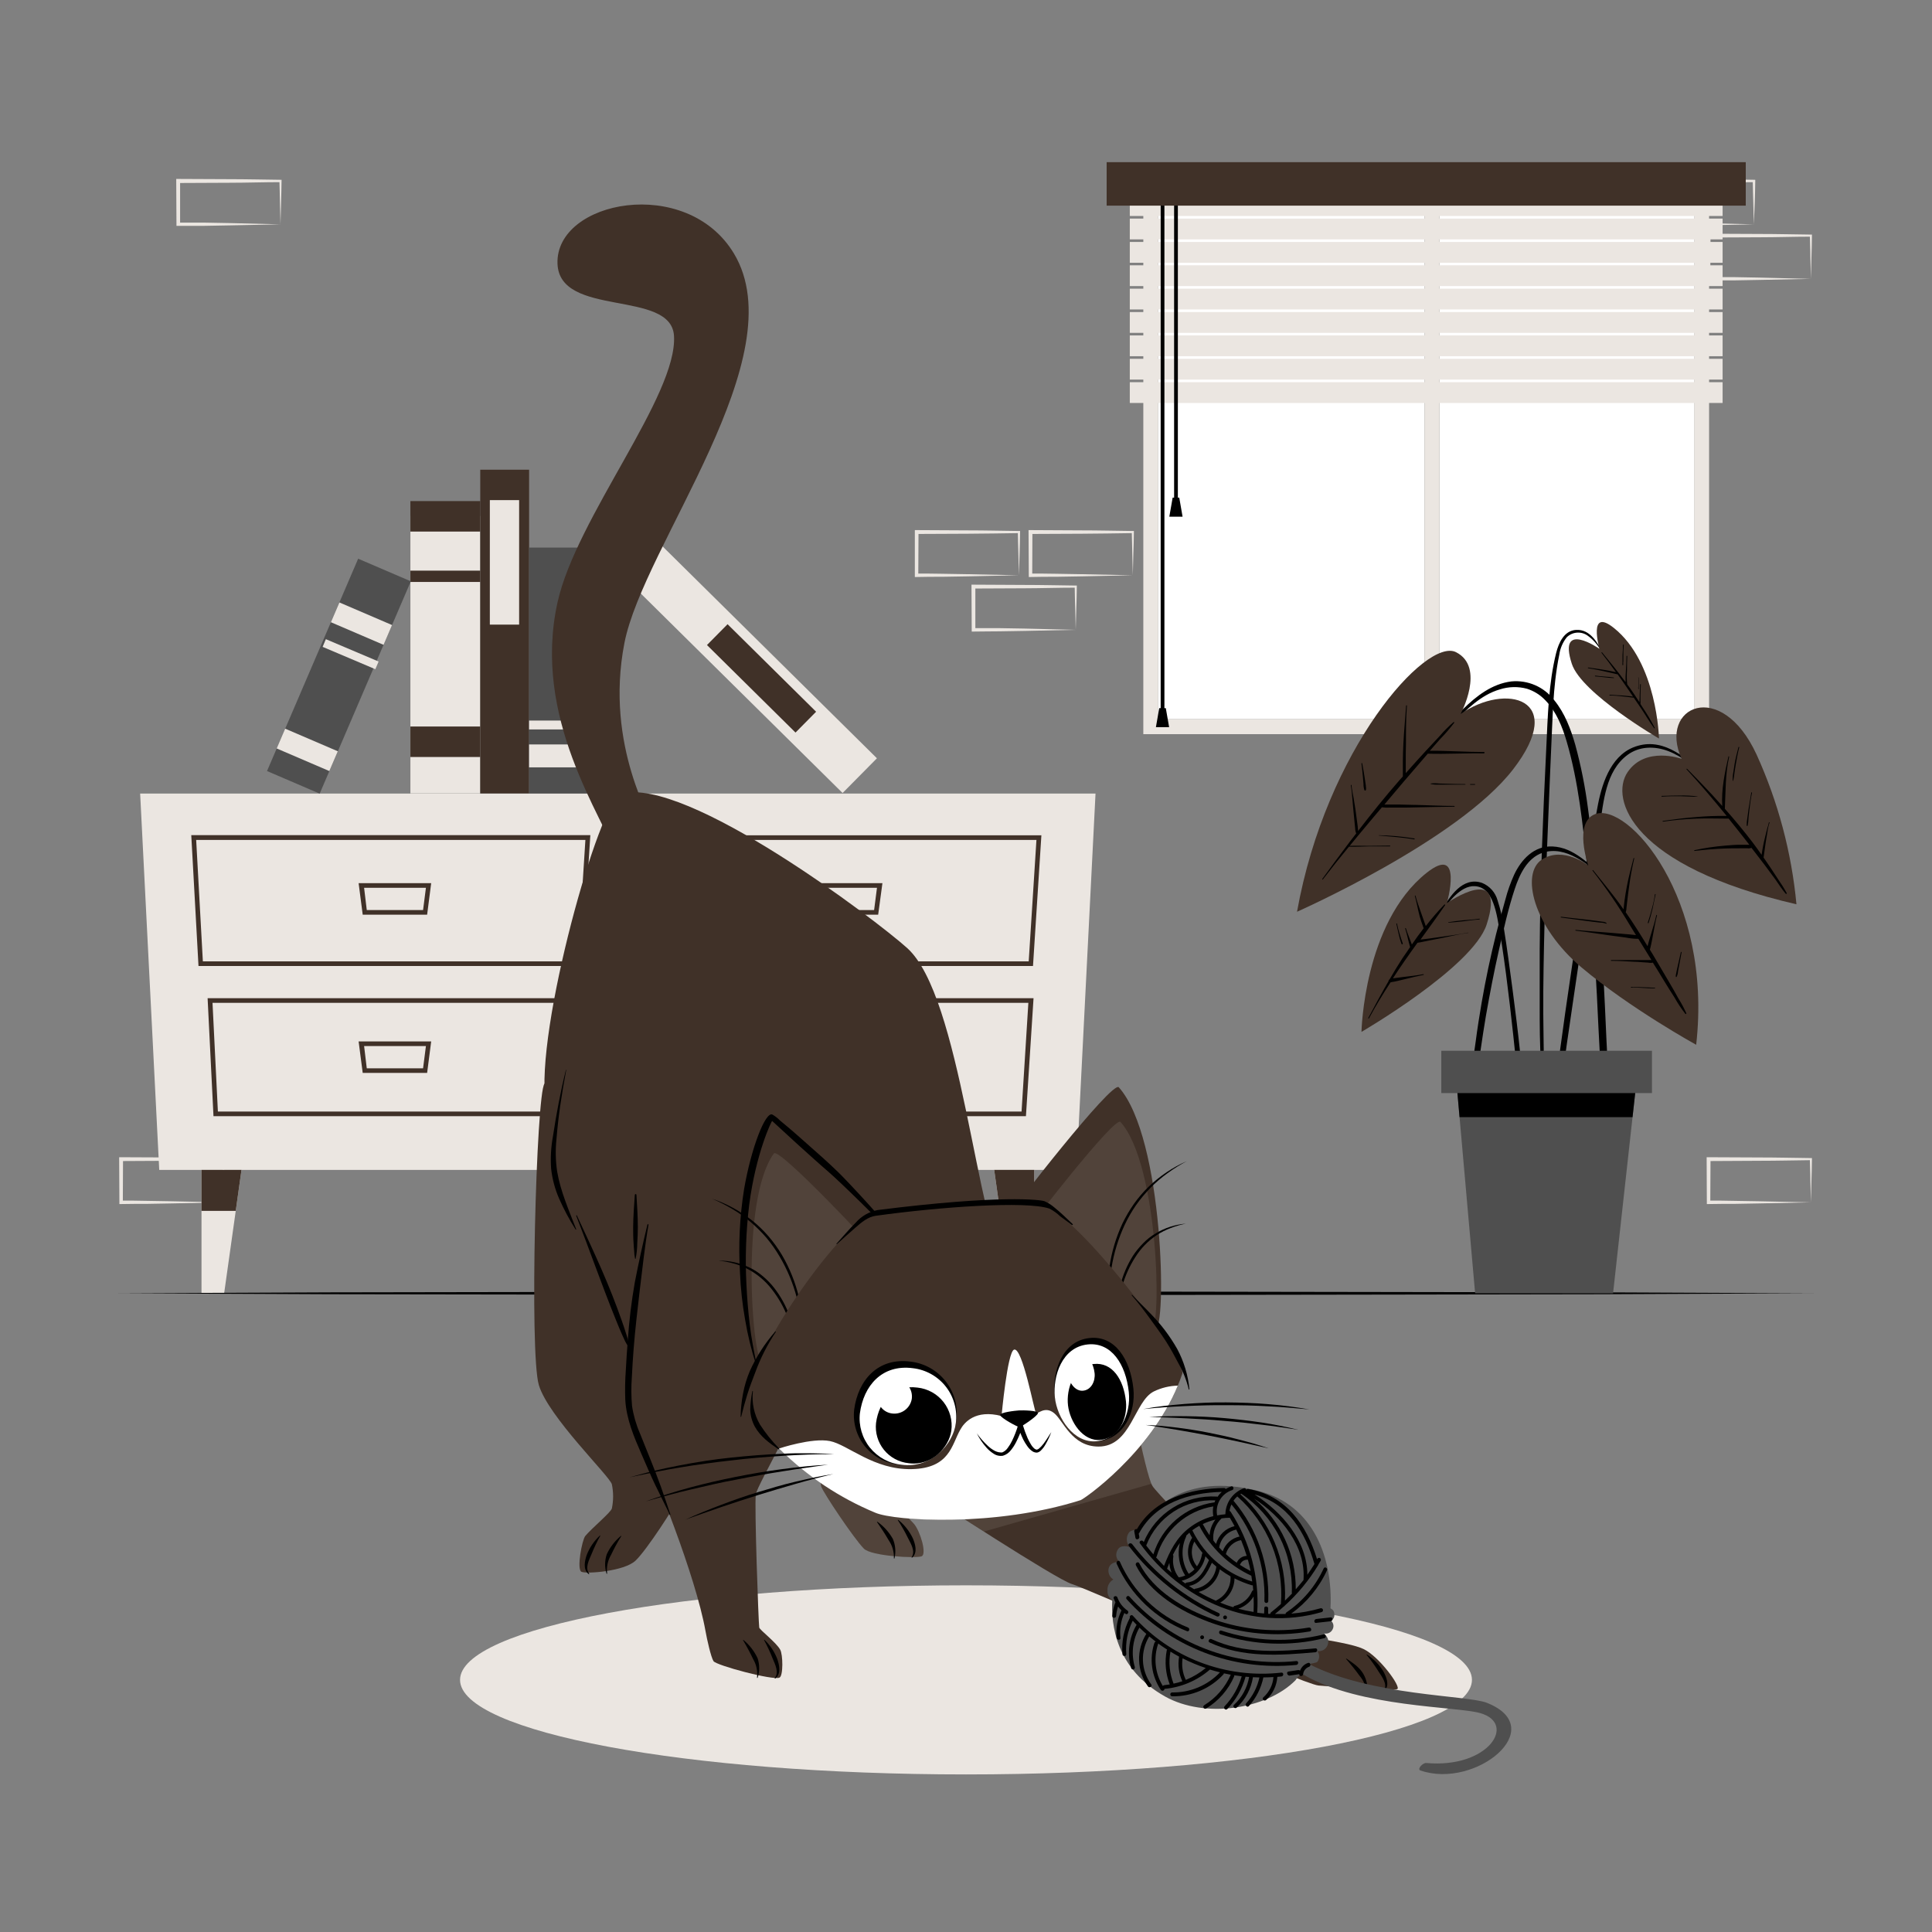 <svg width="500" height="500" viewBox="0 0 500 500" fill="none" xmlns="http://www.w3.org/2000/svg">
<rect x="0" y="0" width="500" height="500" fill="#808080" stroke="none"/>
<path d="M72.589 297.06L59.469 297.33L52.809 297.45C50.579 297.45 48.339 297.45 46.109 297.5H45.669V297.05L45.609 285.86V285.35H46.109L59.349 285.41C63.769 285.41 68.179 285.52 72.589 285.57H72.869V285.84C72.869 287.74 72.779 289.62 72.739 291.49L72.589 297.06ZM72.589 297.06L72.449 291.4C72.449 289.54 72.339 287.7 72.319 285.87L72.589 286.14C68.179 286.19 63.769 286.3 59.349 286.3L46.109 286.37L46.609 285.87V297.06L46.159 296.61C48.339 296.61 50.519 296.61 52.709 296.67L59.289 296.78L72.589 297.06Z" fill="#EBE6E1"/>
<path d="M57.82 311.169L44.7 311.439L38.04 311.559C35.81 311.559 33.57 311.559 31.34 311.609H30.9V311.159L30.84 299.999V299.489H31.34L44.58 299.549C48.99 299.549 53.41 299.659 57.82 299.709H58.1V299.999C58.1 301.899 58.02 303.779 57.97 305.649L57.82 311.169ZM57.82 311.169L57.68 305.509C57.68 303.649 57.57 301.809 57.55 299.979L57.82 300.249C53.41 300.299 48.99 300.409 44.58 300.409L31.34 300.479L31.84 299.979L31.79 311.169L31.34 310.719C33.52 310.719 35.7 310.719 37.89 310.779L44.47 310.889L57.82 311.169Z" fill="#EBE6E1"/>
<path d="M293.169 148.879L280.049 149.159L273.389 149.269C271.159 149.269 268.919 149.269 266.689 149.329H266.249V148.879L266.189 137.689V137.189H266.689L279.929 137.259C284.349 137.259 288.759 137.369 293.169 137.419H293.449V137.689C293.449 139.589 293.359 141.479 293.309 143.349L293.169 148.879ZM293.169 148.879L293.029 143.229C293.029 141.369 292.919 139.519 292.899 137.689L293.169 137.969C288.759 138.019 284.349 138.119 279.929 138.129L266.689 138.189L267.189 137.689L267.139 148.879L266.689 148.439C268.869 148.439 271.049 148.439 273.239 148.489L279.819 148.599L293.169 148.879Z" fill="#EBE6E1"/>
<path d="M278.4 163L265.28 163.28L258.62 163.39C256.39 163.44 254.15 163.39 251.92 163.45H251.48V163L251.42 151.81V151.31H251.92L265.16 151.38C269.57 151.38 273.99 151.49 278.4 151.54H278.68V151.81C278.68 153.71 278.6 155.6 278.55 157.47L278.4 163ZM278.4 163L278.26 157.35C278.21 155.49 278.15 153.64 278.13 151.81L278.4 152.09C273.99 152.09 269.57 152.24 265.16 152.25L251.92 152.31L252.42 151.81V163L251.97 162.56C254.15 162.56 256.33 162.56 258.52 162.56L265.1 162.67L278.4 163Z" fill="#EBE6E1"/>
<path d="M263.69 148.879L250.56 149.159L243.9 149.269C241.68 149.269 239.44 149.269 237.21 149.329H236.76V148.879V137.689V137.189H237.26L250.5 137.259C254.91 137.259 259.32 137.369 263.74 137.419H264V137.689C264 139.589 263.91 141.479 263.87 143.349L263.69 148.879ZM263.69 148.879L263.55 143.229C263.5 141.369 263.43 139.519 263.41 137.689L263.69 137.969C259.27 138.019 254.86 138.119 250.45 138.129L237.21 138.189L237.71 137.689L237.65 148.879L237.21 148.439C239.39 148.439 241.56 148.439 243.75 148.489L250.33 148.599L263.69 148.879Z" fill="#EBE6E1"/>
<path d="M468.66 311.169L455.53 311.439L448.87 311.559C446.65 311.559 444.41 311.559 442.18 311.609H441.73V311.159L441.68 299.999V299.489H442.18L455.42 299.549C459.83 299.549 464.25 299.659 468.66 299.709H468.93V299.999C468.93 301.899 468.85 303.779 468.8 305.649L468.66 311.169ZM468.66 311.169L468.52 305.509C468.52 303.649 468.4 301.809 468.39 299.979L468.66 300.249C464.25 300.299 459.83 300.409 455.42 300.409L442.18 300.479L442.68 299.979L442.62 311.169L442.18 310.719C444.36 310.719 446.54 310.719 448.72 310.779L455.3 310.889L468.66 311.169Z" fill="#EBE6E1"/>
<path d="M453.89 58.06L440.76 58.33L434.1 58.45C431.88 58.45 429.64 58.45 427.41 58.45H427V58.01V46.82V46.31H427.51L440.75 46.37C445.16 46.37 449.57 46.48 453.99 46.53H454.26V46.8C454.26 48.69 454.17 50.58 454.13 52.45L453.89 58.06ZM453.89 58.06L453.75 52.4C453.7 50.54 453.63 48.7 453.61 46.87L453.89 47.14C449.47 47.14 445.06 47.3 440.65 47.3L427.41 47.36L427.91 46.87L427.85 58.06L427.41 57.61C429.59 57.61 431.76 57.61 433.95 57.61L440.53 57.73L453.89 58.06Z" fill="#EBE6E1"/>
<path d="M468.66 72.169L455.53 72.439L448.87 72.559C446.65 72.559 444.41 72.559 442.18 72.559H441.73V72.109L441.68 60.999V60.489H442.18L455.42 60.549C459.83 60.549 464.25 60.659 468.66 60.709H468.93V60.999C468.93 62.889 468.85 64.779 468.8 66.649L468.66 72.169ZM468.66 72.169L468.52 66.509C468.52 64.649 468.4 62.809 468.39 60.979L468.66 61.249C464.25 61.249 459.83 61.409 455.42 61.409L442.18 61.469L442.68 60.979L442.62 72.159L442.18 71.719C444.36 71.719 446.54 71.719 448.72 71.719L455.3 71.839L468.66 72.169Z" fill="#EBE6E1"/>
<path d="M72.589 58.06L59.469 58.33L52.809 58.45C50.579 58.45 48.339 58.45 46.109 58.45H45.669V58.01L45.609 46.82V46.31H46.109L59.349 46.37C63.769 46.37 68.179 46.48 72.589 46.53H72.869V46.8C72.869 48.69 72.779 50.58 72.739 52.45L72.589 58.06ZM72.589 58.06L72.449 52.4C72.449 50.54 72.339 48.7 72.319 46.87L72.589 47.14C68.179 47.14 63.769 47.3 59.349 47.3L46.109 47.36L46.609 46.87V58.06L46.159 57.61C48.339 57.61 50.519 57.61 52.709 57.61L59.289 57.73L72.589 58.06Z" fill="#EBE6E1"/>
<path d="M41.209 302.77H278.59L283.52 205.37H36.27L41.209 302.77Z" fill="#EBE6E1"/>
<path d="M267.34 250H168.1L166.24 216.18H269.51L267.34 250ZM169.23 248.8H266.23L268.23 217.38H167.5L169.23 248.8Z" fill="#403128"/>
<path d="M265.51 288.86H171.999L170.479 258.34H267.48L265.51 288.86ZM173.119 287.66H264.38L266.14 259.53H171.719L173.119 287.66Z" fill="#403128"/>
<path d="M227.27 236.72H210.6L209.6 228.56H228.37L227.27 236.72ZM211.65 235.52H226.22L226.96 229.76H210.91L211.65 235.52Z" fill="#403128"/>
<path d="M227.27 277.67H210.6L209.6 269.52H228.37L227.27 277.67ZM211.65 276.48H226.22L226.96 270.72H210.91L211.65 276.48Z" fill="#403128"/>
<path d="M150.61 250H51.37L49.5 216.14H152.78L150.61 250ZM52.5 248.8H149.5L151.5 217.38H50.77L52.5 248.8Z" fill="#403128"/>
<path d="M148.77 288.86H55.249L53.73 258.34H150.729L148.77 288.86ZM56.389 287.66H147.649L149.41 259.53H54.999L56.389 287.66Z" fill="#403128"/>
<path d="M110.54 236.72H93.87L92.81 228.56H111.59L110.54 236.72ZM94.92 235.52H109.49L110.23 229.76H94.23L94.92 235.52Z" fill="#403128"/>
<path d="M110.54 277.67H93.87L92.81 269.52H111.59L110.54 277.67ZM94.92 276.48H109.49L110.23 270.72H94.23L94.92 276.48Z" fill="#403128"/>
<path d="M62.499 302.77L61.009 313.38L58.009 334.7H52.149V302.77H62.499Z" fill="#EBE6E1"/>
<path d="M62.499 302.77L61.009 313.38H52.149V302.77H62.499Z" fill="#403128"/>
<path d="M257.3 302.77L258.79 313.38L261.79 334.7H267.65V302.77H257.3Z" fill="#EBE6E1"/>
<path d="M257.3 302.77L258.79 313.38H267.65V302.77H257.3Z" fill="#403128"/>
<path d="M124.29 205.33V133.52H106.21V205.33H124.29Z" fill="#EBE6E1"/>
<path d="M124.29 137.57V129.68H106.21V137.57H124.29Z" fill="#403128"/>
<path d="M124.29 150.61V147.68H106.21V150.61H124.29Z" fill="#403128"/>
<path d="M124.29 195.91V188.02H106.21V195.91H124.29Z" fill="#403128"/>
<path d="M136.93 205.33V121.56H124.29V205.33H136.93Z" fill="#403128"/>
<path d="M134.35 161.65V129.43H126.77V161.65H134.35Z" fill="#EBE6E1"/>
<path d="M226.947 196.244L167.372 137.352L158.486 146.341L218.06 205.233L226.947 196.244Z" fill="#EBE6E1"/>
<path d="M211.207 184.195L188.293 161.544L182.964 166.935L205.878 189.586L211.207 184.195Z" fill="#403128"/>
<path d="M158.39 205.34V141.71H136.93V205.34H158.39Z" fill="#4F4F4F"/>
<path d="M158.39 198.59V192.66H136.93V198.59H158.39Z" fill="#EBE6E1"/>
<path d="M158.39 188.779V186.479H136.93V188.779H158.39Z" fill="#EBE6E1"/>
<path d="M82.732 205.394L106.318 150.442L92.691 144.593L69.104 199.545L82.732 205.394Z" fill="#4F4F4F"/>
<path d="M85.231 199.548L87.428 194.43L73.8 188.58L71.603 193.699L85.231 199.548Z" fill="#EBE6E1"/>
<path d="M99.268 166.881L101.465 161.763L87.837 155.913L85.64 161.032L99.268 166.881Z" fill="#EBE6E1"/>
<path d="M97.138 173.19L97.981 171.203L84.337 165.419L83.495 167.407L97.138 173.19Z" fill="#EBE6E1"/>
<path d="M295.89 42.72V190H442.31V42.72H295.89ZM438.45 186.09H299.75V46.58H438.45V186.09Z" fill="#EBE6E1"/>
<path d="M438.45 46.58V186.09H372.53V47.59H368.68V186.09H299.75V46.58H438.45Z" fill="white"/>
<path d="M372.53 47.59H368.68V188.02H372.53V47.59Z" fill="#EBE6E1"/>
<path d="M292.39 55.899L445.81 55.899V50.519L292.39 50.519V55.899Z" fill="#EBE6E1"/>
<path d="M292.39 61.95L445.81 61.95V56.57L292.39 56.57V61.95Z" fill="#EBE6E1"/>
<path d="M292.39 68L445.81 68V62.62L292.39 62.62V68Z" fill="#EBE6E1"/>
<path d="M292.39 74.04L445.81 74.04V68.66L292.39 68.66V74.04Z" fill="#EBE6E1"/>
<path d="M292.39 80.09L445.81 80.09V74.71L292.39 74.71V80.09Z" fill="#EBE6E1"/>
<path d="M292.39 86.14L445.81 86.14V80.76L292.39 80.76V86.14Z" fill="#EBE6E1"/>
<path d="M292.39 92.189L445.81 92.189V86.809L292.39 86.809V92.189Z" fill="#EBE6E1"/>
<path d="M292.39 98.239L445.81 98.239V92.859L292.39 92.859V98.239Z" fill="#EBE6E1"/>
<path d="M292.39 104.29L445.81 104.29V98.91L292.39 98.91V104.29Z" fill="#EBE6E1"/>
<path d="M304.829 49.43H303.859V129.22H304.829V49.43Z" fill="black"/>
<path d="M302.62 133.72H306.05L305.19 128.79H303.48L302.62 133.72Z" fill="black"/>
<path d="M301.35 49.43H300.38V184.57H301.35V49.43Z" fill="black"/>
<path d="M299.149 188.19H302.569L301.709 183.27H300.009L299.149 188.19Z" fill="black"/>
<path d="M286.4 53.22L451.8 53.22V41.97L286.4 41.97V53.22Z" fill="#403128"/>
<path d="M250 459.22C322.316 459.22 380.94 448.265 380.94 434.75C380.94 421.236 322.316 410.28 250 410.28C177.683 410.28 119.06 421.236 119.06 434.75C119.06 448.265 177.683 459.22 250 459.22Z" fill="#EBE6E1"/>
<path d="M30.62 334.7L85.47 334.46L140.31 334.37L250 334.2L359.69 334.37L414.53 334.46L469.38 334.7L414.53 334.95L359.69 335.04L250 335.2L140.31 335.03L85.47 334.95L30.62 334.7Z" fill="black"/>
<path d="M441.5 201C436.9 196.49 430.95 191 423.92 193C417.3 194.82 414.77 202.05 413.58 208.07C412.06 215.82 410.87 223.66 409.64 231.46C408.41 239.26 407.22 247.25 406.09 255.15C405.423 259.61 404.79 264.07 404.19 268.53L403.26 275.22C402.96 277.41 402.59 279.6 402.47 281.81C402.47 282.51 403.54 282.61 403.69 281.94C404.54 278.22 404.89 274.35 405.44 270.57C405.99 266.79 406.54 262.98 407.1 259.18C408.2 251.64 409.326 244.1 410.48 236.56C411.633 229.02 412.806 221.476 414 213.93C415 207.54 415.51 199.6 421.17 195.39C424.27 193.08 428.24 193.05 431.76 194.39C435.48 195.81 438.46 198.48 441.38 201.12C441.46 201.21 441.59 201.07 441.5 201Z" fill="black"/>
<path d="M435.2 196.38C435.2 196.38 425.8 193 421.2 199.86C416.6 206.72 422.1 224.18 464.92 234.03C463.664 220.644 460.182 207.561 454.62 195.32C445.4 175.3 429.05 182.88 435.2 196.38Z" fill="#403128"/>
<path d="M462.42 231.17C461.772 229.972 461.054 228.813 460.27 227.7C459.55 226.6 458.83 225.5 458.1 224.4C457.55 223.58 456.99 222.77 456.42 221.95C456.42 221.75 456.47 221.55 456.5 221.34L456.65 220.23C456.75 219.43 456.87 218.62 456.99 217.82C457.11 217.02 457.24 216.23 457.39 215.43C457.495 214.574 457.682 213.73 457.95 212.91C458.01 212.79 457.78 212.72 457.77 212.91C457.675 213.392 457.545 213.867 457.38 214.33C457.28 214.69 457.19 215.05 457.1 215.41C456.89 216.22 456.69 217.04 456.51 217.86C456.33 218.68 456.2 219.37 456.07 220.13C456 220.5 455.95 220.86 455.9 221.23C455.14 220.14 454.36 219.06 453.56 218C451.28 215 448.88 212.13 446.39 209.31C446.39 209.31 446.39 209.31 446.39 209.24C446.61 204.74 446.5 200.24 447.5 195.86C447.5 195.74 447.35 195.67 447.32 195.79C446.38 199.94 445.45 204.3 445.72 208.59C444.83 207.59 443.92 206.59 443.01 205.59C440.917 203.35 438.79 201.146 436.63 198.98C436.54 198.9 436.4 198.98 436.49 199.11C440.1 203 443.49 207.04 446.86 211.16C444.247 211.121 441.633 211.218 439.03 211.45C436.13 211.67 433.25 212.04 430.36 212.45C430.24 212.45 430.28 212.66 430.36 212.64C433.231 212.225 436.121 211.965 439.02 211.86C441.81 211.75 444.59 211.86 447.38 211.86C449.18 214.1 450.963 216.353 452.73 218.62H452.33C451.67 218.62 451.02 218.62 450.33 218.62C449.03 218.62 447.73 218.74 446.43 218.85C443.77 219.068 441.128 219.462 438.52 220.03C438.5 220.036 438.482 220.049 438.47 220.066C438.458 220.083 438.451 220.104 438.451 220.125C438.451 220.146 438.458 220.166 438.47 220.183C438.482 220.201 438.5 220.213 438.52 220.22C441.15 219.92 443.79 219.68 446.43 219.59C447.7 219.54 448.96 219.54 450.22 219.54C450.88 219.54 451.53 219.54 452.22 219.54C452.583 219.585 452.951 219.551 453.3 219.44C454.45 220.93 455.61 222.44 456.75 223.93C457.66 225.13 458.55 226.33 459.43 227.55C460.31 228.77 461.15 230.15 462.15 231.31C462.34 231.37 462.47 231.27 462.42 231.17Z" fill="black"/>
<path d="M439.3 206.11C437.782 205.913 436.251 205.836 434.72 205.88C433.19 205.88 431.66 205.93 430.13 205.98C430.115 205.975 430.099 205.974 430.084 205.976C430.068 205.979 430.053 205.985 430.04 205.994C430.028 206.003 430.017 206.015 430.01 206.03C430.003 206.044 429.999 206.059 429.999 206.075C429.999 206.091 430.003 206.106 430.01 206.12C430.017 206.135 430.028 206.147 430.04 206.156C430.053 206.165 430.068 206.171 430.084 206.174C430.099 206.176 430.115 206.175 430.13 206.17C431.68 206.06 433.22 206.04 434.78 206.06C436.34 206.08 437.78 206.22 439.27 206.18C439.34 206.18 439.35 206.12 439.3 206.11Z" fill="black"/>
<path d="M452.74 209.56C452.91 208.1 453.1 206.63 453.41 205.19C453.415 205.175 453.416 205.159 453.413 205.143C453.411 205.128 453.405 205.113 453.396 205.1C453.386 205.087 453.374 205.077 453.36 205.07C453.346 205.062 453.33 205.059 453.315 205.059C453.299 205.059 453.283 205.062 453.269 205.07C453.255 205.077 453.243 205.087 453.234 205.1C453.224 205.113 453.218 205.128 453.216 205.143C453.213 205.159 453.215 205.175 453.22 205.19C453 206.63 452.72 208.06 452.51 209.5C452.4 210.22 452.3 210.94 452.22 211.66C452.093 212.319 452.033 212.989 452.04 213.66C452.047 213.687 452.064 213.711 452.086 213.728C452.109 213.745 452.136 213.754 452.165 213.754C452.193 213.754 452.22 213.745 452.243 213.728C452.265 213.711 452.282 213.687 452.29 213.66C452.421 213.001 452.495 212.332 452.51 211.66C452.58 211 452.66 210.25 452.74 209.56Z" fill="black"/>
<path d="M449.92 193.35C449.55 194.78 449.18 196.22 448.92 197.67C448.79 198.4 448.68 199.14 448.58 199.88C448.441 200.591 448.39 201.316 448.43 202.04C448.43 202.056 448.436 202.071 448.448 202.082C448.459 202.094 448.474 202.1 448.49 202.1C448.506 202.1 448.521 202.094 448.533 202.082C448.544 202.071 448.55 202.056 448.55 202.04C448.715 201.363 448.826 200.674 448.88 199.98C448.98 199.273 449.09 198.563 449.21 197.85C449.47 196.36 449.74 194.85 450.11 193.41C450.13 193.3 450 193.23 449.92 193.35Z" fill="black"/>
<path d="M394.16 280.2C393.93 277.51 393.66 274.81 393.38 272.12C392.82 266.79 392.16 261.47 391.45 256.12C390.74 250.77 390.05 245.51 389.2 240.23C388.883 237.778 388.337 235.36 387.57 233.01C387.292 232.002 386.787 231.072 386.094 230.29C385.401 229.509 384.537 228.896 383.57 228.5C378.57 226.76 375.14 231.99 373.1 235.68C373.092 235.702 373.092 235.726 373.099 235.749C373.107 235.771 373.123 235.79 373.143 235.802C373.163 235.814 373.187 235.818 373.211 235.814C373.234 235.81 373.255 235.798 373.27 235.78C374.49 234.03 377.86 229.11 381.68 229.34C384.25 229.49 386.31 231.34 387.54 237.73C390.62 253.73 393.39 286.13 393.71 288.25C393.88 289.37 394.71 289.33 394.71 288.12C394.7 285.5 394.39 282.84 394.16 280.2Z" fill="black"/>
<path d="M374.46 233.73C374.46 233.73 378.86 218.18 369.13 225.95C352.92 238.89 352.35 267.05 352.35 267.05C352.35 267.05 381.15 250.31 384.74 239.28C390.07 222.84 374.46 233.73 374.46 233.73Z" fill="#403128"/>
<path d="M379.91 241.36C377.65 241.82 375.36 242.12 373.08 242.44L369.83 242.9C369.1 243 368.37 243.07 367.63 243.16C369.78 240.16 371.94 237.26 374 234.24C374.08 234.13 373.9 234.01 373.8 234.1C372.096 235.864 370.491 237.72 368.99 239.66C368.57 238.45 368.14 237.25 367.71 236.05C367.22 234.66 366.71 233.27 366.34 231.84C366.34 231.816 366.33 231.793 366.313 231.776C366.297 231.759 366.274 231.75 366.25 231.75C366.226 231.75 366.203 231.759 366.186 231.776C366.169 231.793 366.16 231.816 366.16 231.84C366.55 233.27 366.83 234.72 367.16 236.15C367.49 237.58 367.95 238.89 368.44 240.24C367.38 241.61 366.37 243.01 365.39 244.43C364.89 243.02 364.28 241.66 363.84 240.24C363.833 240.216 363.817 240.196 363.796 240.184C363.774 240.171 363.749 240.168 363.725 240.175C363.701 240.182 363.681 240.197 363.669 240.219C363.656 240.241 363.653 240.266 363.66 240.29C364.17 241.87 364.45 243.51 364.94 245.1C364.28 246.1 363.61 247.03 362.94 248.01C361.78 249.8 360.68 251.63 359.61 253.48C359.528 253.516 359.459 253.577 359.414 253.654C359.369 253.731 359.35 253.821 359.36 253.91C357.54 257.06 355.81 260.25 354.1 263.48C354.095 263.501 354.098 263.523 354.107 263.543C354.116 263.563 354.132 263.579 354.151 263.589C354.17 263.599 354.192 263.603 354.214 263.6C354.235 263.596 354.255 263.586 354.27 263.57C355.98 260.39 357.88 257.29 359.86 254.24C360.166 254.147 360.481 254.086 360.8 254.06L361.8 253.84C362.54 253.68 363.28 253.49 364.02 253.3C365.48 252.94 366.93 252.6 368.41 252.3C368.53 252.3 368.48 252.09 368.35 252.12C366.61 252.45 364.86 252.65 363.1 252.85C362.27 252.95 361.44 253.05 360.61 253.18H360.49C361.49 251.61 362.57 250.05 363.64 248.5C364.71 246.95 365.76 245.5 366.84 243.99C367.84 243.85 368.84 243.59 369.84 243.4L373.19 242.75C375.42 242.3 377.64 241.75 379.88 241.43C380.09 241.52 380 241.33 379.91 241.36Z" fill="black"/>
<path d="M362.6 242.89L362.21 241.65C361.944 240.796 361.724 239.928 361.55 239.05C361.55 238.93 361.34 238.98 361.37 239.05C361.55 239.93 361.76 240.81 361.96 241.68C362.144 242.561 362.395 243.427 362.71 244.27C362.723 244.314 362.753 244.35 362.794 244.372C362.834 244.394 362.881 244.398 362.925 244.385C362.969 244.372 363.006 244.342 363.027 244.301C363.049 244.261 363.053 244.214 363.04 244.17C362.92 243.77 362.74 243.33 362.6 242.89Z" fill="black"/>
<path d="M382.86 237.76C381.55 237.96 380.22 238.05 378.86 238.16C377.5 238.27 376.22 238.46 374.86 238.66C374.79 238.66 374.79 238.78 374.86 238.78C376.19 238.69 377.5 238.58 378.86 238.41C380.22 238.24 381.5 238.04 382.86 237.95C383 237.94 383 237.74 382.86 237.76Z" fill="black"/>
<path d="M415.359 260.52C414.849 249.07 414.119 237.64 412.969 226.24C412.399 220.56 411.759 214.88 410.969 209.24C410.252 203.685 409.157 198.185 407.689 192.78C406.509 188.66 404.959 184.53 402.209 181.18C400.926 179.501 399.237 178.176 397.3 177.331C395.363 176.486 393.243 176.148 391.139 176.35C386.139 176.97 382.089 180.12 378.599 183.55C374.689 187.4 371.099 191.6 367.479 195.72C366.559 196.72 365.649 197.81 364.749 198.86C364.669 198.95 364.809 199.09 364.889 198.99C368.429 194.92 372.119 190.99 375.969 187.18C379.529 183.68 383.199 179.86 388.139 178.42C390.427 177.684 392.879 177.625 395.199 178.25C397.034 178.838 398.687 179.889 399.999 181.3C402.779 184.19 404.339 188.1 405.449 191.89C408.529 202.41 409.629 213.44 410.769 224.31C411.929 235.31 412.719 246.42 413.269 257.51C413.819 268.6 414.269 279.82 415.339 290.93C415.469 292.3 415.649 293.67 415.819 295.03C415.939 295.95 417.369 295.95 417.289 295.03C416.399 283.51 415.869 272 415.359 260.52Z" fill="black"/>
<path d="M378 184.78C378 184.78 384.53 172.68 376.81 168.78C369.09 164.88 343.23 193.78 335.67 235.96C335.67 235.96 377.43 217.49 391.61 199.08C405.79 180.67 389.69 176.63 378 184.78Z" fill="#403128"/>
<path d="M384.099 194.62C379.409 194.62 374.729 194.27 370.039 194.3C370.909 193.3 371.789 192.3 372.679 191.3C373.993 189.961 375.219 188.538 376.349 187.04C376.409 186.94 376.269 186.8 376.179 186.88C374.908 187.975 373.721 189.165 372.629 190.44C371.449 191.694 370.279 192.947 369.119 194.2C367.319 196.14 365.569 198.11 363.809 200.09V197.09C363.809 195.49 363.809 193.9 363.859 192.31C363.859 189.08 363.859 185.84 364.109 182.62C364.109 182.5 363.919 182.5 363.909 182.62C363.689 185.85 363.359 189.07 363.199 192.32C363.119 193.91 363.079 195.5 363.059 197.09C363.059 197.92 363.059 198.74 363.059 199.56C363.059 200.01 363.059 200.48 363.059 200.94C362.789 201.25 362.509 201.55 362.229 201.86C358.489 206.14 354.929 210.57 351.459 215.07C351.459 214.83 351.459 214.57 351.399 214.33C351.399 213.83 351.289 213.33 351.239 212.84C351.109 211.76 350.969 210.69 350.809 209.62C350.649 208.55 350.499 207.62 350.329 206.62C350.159 205.62 349.859 204.35 349.769 203.21C349.769 203.186 349.76 203.164 349.743 203.147C349.726 203.13 349.703 203.12 349.679 203.12C349.656 203.12 349.633 203.13 349.616 203.147C349.599 203.164 349.589 203.186 349.589 203.21C349.785 204.349 349.915 205.497 349.979 206.65C350.079 207.65 350.169 208.71 350.259 209.74C350.349 210.77 350.449 211.81 350.559 212.84C350.609 213.34 350.649 213.84 350.709 214.33C350.709 214.584 350.739 214.834 350.799 215.08C350.816 215.29 350.885 215.493 350.999 215.67C350.399 216.45 349.799 217.22 349.209 218C346.839 221.13 344.519 224.3 342.209 227.47C342.129 227.57 342.269 227.7 342.349 227.6C344.549 224.727 346.803 221.9 349.109 219.12C350.829 219.19 352.579 219.06 354.299 219.04C356.019 219.02 357.919 219.04 359.729 219.04C359.749 219.034 359.767 219.021 359.779 219.004C359.792 218.987 359.798 218.966 359.798 218.945C359.798 218.924 359.792 218.904 359.779 218.887C359.767 218.87 359.749 218.857 359.729 218.85C357.909 218.85 356.099 218.91 354.289 218.91C352.639 218.91 350.959 218.84 349.289 218.91C351.289 216.45 353.349 214.02 355.389 211.58L357.629 208.93C358.325 209.024 359.029 209.047 359.729 209H362.199C363.739 209 365.279 209 366.829 208.94C370.009 208.89 373.199 208.78 376.389 208.77C376.409 208.764 376.427 208.751 376.439 208.734C376.452 208.717 376.458 208.696 376.458 208.675C376.458 208.654 376.452 208.634 376.439 208.617C376.427 208.6 376.409 208.587 376.389 208.58C373.189 208.58 369.999 208.4 366.809 208.32C365.269 208.32 363.719 208.23 362.179 208.21H359.709C359.239 208.21 358.709 208.21 358.279 208.21C360.039 206.14 361.789 204.05 363.539 201.98C363.563 201.97 363.584 201.955 363.601 201.936C363.619 201.917 363.632 201.895 363.639 201.87C365.349 199.87 367.059 197.87 368.799 195.87C369.029 195.59 369.269 195.32 369.509 195.05C374.379 195.2 379.229 194.88 384.099 194.98C384.229 194.82 384.229 194.62 384.099 194.62Z" fill="black"/>
<path d="M381.7 202.92H380.57C380.556 202.915 380.542 202.914 380.527 202.916C380.513 202.918 380.5 202.923 380.488 202.932C380.476 202.94 380.467 202.951 380.46 202.964C380.454 202.977 380.45 202.991 380.45 203.005C380.45 203.019 380.454 203.034 380.46 203.046C380.467 203.059 380.476 203.07 380.488 203.078C380.5 203.087 380.513 203.092 380.527 203.094C380.542 203.096 380.556 203.095 380.57 203.09H381.71C381.724 203.08 381.735 203.067 381.742 203.052C381.75 203.036 381.753 203.019 381.752 203.002C381.751 202.985 381.746 202.969 381.737 202.954C381.728 202.94 381.715 202.928 381.7 202.92Z" fill="black"/>
<path d="M379.18 202.93C377.67 202.93 376.18 202.88 374.67 202.84L372.41 202.77C371.713 202.68 371.007 202.68 370.31 202.77C370.292 202.77 370.274 202.777 370.261 202.79C370.248 202.803 370.24 202.821 370.24 202.84C370.24 202.858 370.248 202.876 370.261 202.889C370.274 202.902 370.292 202.91 370.31 202.91C371 203.055 371.707 203.106 372.41 203.06H374.66C376.16 203.06 377.66 203.06 379.17 203.06C379.31 203.13 379.3 202.94 379.18 202.93Z" fill="black"/>
<path d="M366.05 217C362.994 216.496 359.906 216.215 356.81 216.16V216.23C359.87 216.52 362.95 216.69 365.99 217.23C366.12 217.23 366.17 217 366.05 217Z" fill="black"/>
<path d="M353.5 203.59C353.5 203.32 353.43 203.05 353.4 202.79C353.32 202.18 353.23 201.58 353.13 200.98C352.95 199.83 352.75 198.69 352.53 197.55C352.53 197.44 352.33 197.47 352.34 197.55C352.49 198.73 352.61 199.91 352.72 201.09C352.78 201.67 352.82 202.26 352.87 202.84C352.854 203.4 352.935 203.958 353.11 204.49C353.133 204.527 353.166 204.556 353.205 204.574C353.244 204.592 353.287 204.599 353.33 204.592C353.373 204.586 353.412 204.567 353.444 204.538C353.476 204.509 353.499 204.472 353.51 204.43C353.558 204.152 353.555 203.867 353.5 203.59Z" fill="black"/>
<path d="M415 169.24C413.5 166.46 411.6 162.79 407.87 163.02C404.79 163.21 403.4 166.35 402.74 168.95C400.74 176.95 400.57 185.47 400.17 193.7C399.33 211.11 398.58 228.53 398.47 245.96C398.47 250.79 398.47 255.62 398.47 260.45C398.47 265.28 398.47 270.33 398.82 275.25C398.82 275.346 398.858 275.437 398.925 275.505C398.993 275.572 399.084 275.61 399.18 275.61C399.275 275.61 399.367 275.572 399.434 275.505C399.502 275.437 399.54 275.346 399.54 275.25C399.54 271.04 399.42 266.82 399.4 262.61C399.38 258.4 399.4 254.38 399.48 250.27C399.62 241.937 399.843 233.603 400.15 225.27C400.46 216.99 400.82 208.72 401.15 200.45C401.33 196.31 401.5 192.18 401.69 188.05C401.88 183.92 402.04 180.05 402.5 176.05C402.76 173.82 403.09 171.59 403.55 169.39C403.783 167.755 404.45 166.211 405.48 164.92C406.193 164.22 407.131 163.797 408.128 163.725C409.125 163.654 410.114 163.939 410.92 164.53C412.622 165.754 413.957 167.421 414.78 169.35C414.84 169.46 415 169.35 415 169.24Z" fill="black"/>
<path d="M413.94 167.92C413.94 167.92 410.87 157.08 417.65 162.5C428.94 171.5 429.34 191.13 429.34 191.13C429.34 191.13 409.27 179.47 406.78 171.78C403.06 160.33 413.94 167.92 413.94 167.92Z" fill="#403128"/>
<path d="M425.12 183.09C424.94 182.79 424.74 182.5 424.55 182.2C424.574 181.891 424.574 181.58 424.55 181.27C424.55 180.81 424.55 180.34 424.55 179.88C424.55 178.96 424.61 178.05 424.65 177.13C424.65 177.01 424.47 177.01 424.46 177.13C424.46 178.02 424.38 178.92 424.35 179.82C424.35 180.27 424.35 180.72 424.3 181.17C424.3 181.34 424.3 181.54 424.3 181.75C423.513 180.524 422.7 179.314 421.86 178.12L421.12 177.12C420.994 175.944 420.974 174.76 421.06 173.58C421.06 172.32 421.06 171.06 421.13 169.81C421.13 169.68 420.94 169.69 420.94 169.81C420.94 171.12 420.84 172.43 420.77 173.74C420.696 174.672 420.673 175.606 420.7 176.54C418.76 173.9 416.7 171.36 414.62 168.84C414.55 168.75 414.4 168.84 414.47 168.96C415.76 170.59 417 172.26 418.21 173.96C415.85 173.41 413.44 173.1 411.05 172.75C410.92 172.75 410.88 172.92 411.05 172.94C413.59 173.32 416.05 173.94 418.59 174.51C418.59 174.51 418.59 174.51 418.64 174.51C419.6 175.844 420.55 177.204 421.49 178.59C421.88 179.15 422.25 179.71 422.63 180.27H422.52L421.74 180.17C421.19 180.1 420.63 180.06 420.08 180.01C418.92 179.92 417.76 179.86 416.6 179.8C416.48 179.8 416.48 179.99 416.6 179.99C417.74 179.99 418.87 180.1 420 180.23L421.8 180.44L422.58 180.54H422.81L424.74 183.38C425.88 185.06 426.89 186.85 428.1 188.47C428.17 188.57 428.3 188.47 428.25 188.37C427.311 186.55 426.266 184.787 425.12 183.09Z" fill="black"/>
<path d="M420.12 170.85C420.12 170.43 420.12 170.01 420.12 169.59C420.097 168.702 420.134 167.813 420.23 166.93C420.235 166.915 420.237 166.899 420.234 166.883C420.232 166.868 420.226 166.853 420.216 166.84C420.207 166.827 420.195 166.817 420.181 166.81C420.167 166.803 420.151 166.799 420.135 166.799C420.12 166.799 420.104 166.803 420.09 166.81C420.076 166.817 420.064 166.827 420.054 166.84C420.045 166.853 420.039 166.868 420.037 166.883C420.034 166.899 420.035 166.915 420.04 166.93C420.04 167.81 419.94 168.69 419.9 169.56C419.9 170 419.9 170.44 419.9 170.88C419.9 171.08 419.9 171.28 419.9 171.49C419.865 171.695 419.865 171.905 419.9 172.11C419.906 172.128 419.918 172.143 419.933 172.154C419.948 172.165 419.967 172.17 419.985 172.17C420.004 172.17 420.022 172.165 420.037 172.154C420.053 172.143 420.064 172.128 420.07 172.11C420.101 171.918 420.101 171.722 420.07 171.53C420.12 171.29 420.12 171.07 420.12 170.85Z" fill="black"/>
<path d="M417.64 175.34C416.9 175.21 416.13 175.17 415.38 175.11C414.63 175.05 413.72 174.97 412.9 174.86C412.885 174.856 412.869 174.854 412.853 174.857C412.838 174.859 412.823 174.865 412.81 174.874C412.797 174.884 412.787 174.896 412.78 174.91C412.772 174.924 412.769 174.94 412.769 174.955C412.769 174.971 412.772 174.987 412.78 175.001C412.787 175.015 412.797 175.027 412.81 175.036C412.823 175.046 412.838 175.052 412.853 175.054C412.869 175.057 412.885 175.055 412.9 175.05C414.48 175.15 416.06 175.43 417.64 175.49C417.71 175.49 417.73 175.35 417.64 175.34Z" fill="black"/>
<path d="M424 175.4C424.025 175.539 424.025 175.681 424 175.82V176.17C424 176.42 424 176.68 424 176.93C424 177.18 424 177.43 424 177.69C423.955 177.908 423.955 178.132 424 178.35C424.005 178.356 424.011 178.361 424.018 178.365C424.025 178.368 424.032 178.37 424.04 178.37C424.048 178.37 424.055 178.368 424.062 178.365C424.069 178.361 424.075 178.356 424.08 178.35C424.1 178.244 424.1 178.136 424.08 178.03V176.93C424.08 176.67 424.08 176.42 424.08 176.17V175.82C424.08 175.71 424.08 175.49 424.08 175.4C424.08 175.31 423.82 175.22 424 175.4Z" fill="black"/>
<path d="M415.41 227C411.19 223.83 407.41 219.28 401.73 219.06C397.04 218.87 393.73 222.4 391.88 226.33C390.931 228.417 390.165 230.581 389.59 232.8C388.743 235.76 387.943 238.737 387.19 241.73C385.723 247.61 384.473 253.543 383.44 259.53C382.87 262.87 382.34 266.21 381.91 269.53C381.367 272.933 381.033 276.366 380.91 279.81C380.884 279.955 380.918 280.103 381.002 280.223C381.086 280.343 381.215 280.425 381.36 280.45C381.504 280.475 381.653 280.442 381.773 280.358C381.893 280.273 381.974 280.145 382 280C382.57 277.2 382.81 274.3 383.22 271.46C383.63 268.62 384.07 265.76 384.55 262.92C385.55 257.24 386.63 251.57 387.91 245.92C389.12 240.61 390.31 235.22 392.02 230.05C393.25 226.34 395.22 222.05 399.22 220.69C405.31 218.69 410.84 223.81 415.3 227.16C415.38 227.25 415.51 227.11 415.41 227Z" fill="black"/>
<path d="M411.05 224C411.05 224 407.16 212.89 412.78 210.71C421.22 207.45 443.29 232.31 438.97 270.39C438.97 270.39 421.91 261 409.32 250.39C396.73 239.78 393.51 226.02 399.05 222.45C404.59 218.88 411.05 224 411.05 224Z" fill="#403128"/>
<path d="M436.42 262.24C435.83 260.913 435.145 259.629 434.37 258.4C433.65 257.09 432.92 255.79 432.16 254.51C430.7 252 429.24 249.51 427.74 247C427.5 246.6 427.25 246.2 427 245.8C427 245.65 427.06 245.5 427.1 245.36C427.18 244.99 427.26 244.62 427.35 244.25C427.53 243.43 427.68 242.59 427.83 241.76C428.14 240.13 428.42 238.48 428.83 236.88C428.83 236.76 428.67 236.72 428.64 236.88C428.29 238.5 427.78 240.11 427.3 241.7C427.06 242.49 426.81 243.27 426.6 244.06L426.39 244.88C424.57 241.88 422.73 238.95 420.74 236.09C420.869 235.697 420.937 235.285 420.94 234.87C421 234.31 421.07 233.76 421.13 233.2C421.28 231.95 421.42 230.69 421.61 229.44C421.928 226.989 422.372 224.556 422.94 222.15C422.94 222.03 422.78 221.99 422.75 222.15C422.15 224.55 421.49 226.95 421.03 229.38C420.81 230.57 420.6 231.77 420.44 232.97C420.36 233.58 420.29 234.18 420.23 234.78C420.23 234.96 420.18 235.15 420.16 235.33C419.55 234.47 418.94 233.6 418.3 232.76C416.35 230.2 414.3 227.7 412.3 225.21C412.23 225.11 412.07 225.21 412.15 225.32C415.636 229.782 418.839 234.458 421.74 239.32L423.39 242.01L422.85 241.94C422.13 241.85 421.41 241.81 420.7 241.74C419.26 241.61 417.83 241.48 416.39 241.37C413.52 241.14 410.64 240.96 407.77 240.66C407.75 240.667 407.733 240.68 407.72 240.697C407.708 240.714 407.701 240.734 407.701 240.755C407.701 240.777 407.708 240.797 407.72 240.814C407.733 240.831 407.75 240.844 407.77 240.85C410.67 241.18 413.56 241.65 416.45 242.06L420.72 242.63C421.803 242.852 422.905 242.965 424.01 242.97L427.4 248.47C427.147 248.45 426.893 248.45 426.64 248.47H422.53C420.68 248.47 418.83 248.47 416.98 248.47C416.86 248.47 416.88 248.66 416.98 248.66C418.86 248.66 420.72 248.78 422.6 248.88C423.49 248.88 424.37 248.98 425.26 249.04L426.59 249.13C426.975 249.216 427.375 249.216 427.76 249.13C428.76 250.69 429.69 252.24 430.64 253.81C431.59 255.38 432.42 256.68 433.33 258.1C434.179 259.623 435.145 261.078 436.22 262.45C436.31 262.42 436.46 262.36 436.42 262.24Z" fill="black"/>
<path d="M428.29 231.46C428.121 232.683 427.867 233.893 427.53 235.08C427.22 236.31 426.86 237.53 426.46 238.74C426.45 238.756 426.444 238.774 426.441 238.792C426.439 238.81 426.441 238.829 426.447 238.847C426.453 238.864 426.464 238.88 426.477 238.893C426.49 238.906 426.506 238.915 426.524 238.921C426.542 238.927 426.56 238.928 426.579 238.925C426.597 238.922 426.615 238.915 426.63 238.905C426.645 238.894 426.657 238.88 426.666 238.863C426.675 238.847 426.68 238.829 426.68 238.81C427.06 237.61 427.394 236.4 427.68 235.18C427.97 233.96 428.16 232.71 428.46 231.49C428.51 231.37 428.31 231.33 428.29 231.46Z" fill="black"/>
<path d="M415.76 238.89C415.5 238.669 415.17 238.549 414.83 238.55L413.22 238.33C412.22 238.19 411.22 238.08 410.22 237.96C408.14 237.72 406.06 237.52 403.98 237.26C403.96 237.266 403.942 237.279 403.93 237.296C403.918 237.313 403.911 237.334 403.911 237.355C403.911 237.376 403.918 237.396 403.93 237.413C403.942 237.43 403.96 237.443 403.98 237.45C405.98 237.69 407.89 237.98 409.85 238.24C410.8 238.37 411.76 238.5 412.72 238.61L414.11 238.77C414.648 238.774 415.181 238.865 415.69 239.04C415.76 239.09 415.83 239 415.76 238.89Z" fill="black"/>
<path d="M428.26 255.64C427.26 255.56 426.26 255.53 425.31 255.5L423.82 255.45H423.11C422.799 255.464 422.488 255.447 422.18 255.4C422.04 255.4 422.03 255.61 422.18 255.59C422.469 255.56 422.761 255.56 423.05 255.59H423.82L425.31 255.68C426.31 255.74 427.31 255.8 428.26 255.8C428.37 255.85 428.38 255.65 428.26 255.64Z" fill="black"/>
<path d="M434.27 251.38C434.39 250.83 434.49 250.27 434.59 249.71C434.8 248.61 435 247.51 435.2 246.41C435.194 246.39 435.181 246.372 435.164 246.36C435.147 246.347 435.126 246.341 435.105 246.341C435.084 246.341 435.064 246.347 435.047 246.36C435.03 246.372 435.017 246.39 435.01 246.41L434.29 249.62C434.16 250.15 434.05 250.69 433.93 251.22L433.78 251.97C433.701 252.222 433.671 252.486 433.69 252.75C433.69 252.84 433.84 252.92 433.9 252.82C434.114 252.368 434.24 251.879 434.27 251.38Z" fill="black"/>
<path d="M376.54 275.62L377.73 289.12L381.76 334.7H417.46L422.5 289.12L423.99 275.62H376.54Z" fill="#4F4F4F"/>
<path d="M376.54 275.62L377.73 289.12H422.5L423.99 275.62H376.54Z" fill="black"/>
<path d="M373.01 282.89H427.53V271.94H373.01V282.89Z" fill="#4F4F4F"/>
<path d="M140.9 280.48C138.8 283.05 136.96 350.24 139.46 358.48C141.96 366.72 157.75 381.96 158.35 384.13C158.779 386.194 158.779 388.325 158.35 390.39C158.11 391.39 153.14 395.5 151.48 397.5C150.63 398.5 149.19 406.18 150.48 406.78C151.77 407.38 161.56 406.66 164.48 403.89C167.4 401.12 174.78 389.66 175.48 387.89C176.18 386.12 174.2 373.55 173.69 371.02C173.18 368.49 189.94 332.6 190 319.91C190.06 307.22 145.29 275.12 140.9 280.48Z" fill="#403128"/>
<path d="M160.671 397.5C160.681 397.486 160.697 397.478 160.713 397.476C160.73 397.474 160.747 397.479 160.761 397.49C160.774 397.5 160.782 397.516 160.784 397.533C160.786 397.549 160.781 397.566 160.771 397.58C159.771 399.15 158.921 400.78 158.121 402.44C157.275 403.881 156.924 405.56 157.121 407.22C157.121 407.241 157.112 407.261 157.097 407.276C157.082 407.291 157.062 407.3 157.041 407.3C157.019 407.3 156.999 407.291 156.984 407.276C156.969 407.261 156.961 407.241 156.961 407.22C156.46 405.586 156.488 403.836 157.041 402.22C157.89 400.399 159.129 398.788 160.671 397.5Z" fill="black"/>
<path d="M155.26 397.39C155.271 397.383 155.283 397.379 155.296 397.38C155.308 397.38 155.321 397.385 155.33 397.393C155.34 397.4 155.348 397.411 155.351 397.423C155.355 397.435 155.354 397.448 155.35 397.46C154.486 399.013 153.721 400.62 153.06 402.27C152.47 403.65 151.35 405.78 152.43 407.17C152.61 407.41 152.43 407.48 152.23 407.28C150.85 406.08 151.33 403.92 151.85 402.41C152.59 400.499 153.756 398.782 155.26 397.39Z" fill="black"/>
<path d="M247.12 277.32C249.22 279.89 251.06 347.08 248.56 355.37C246.06 363.66 230.27 378.84 229.67 381C229.241 383.068 229.241 385.202 229.67 387.27C229.91 388.27 235.37 392.97 236.54 394.38C238.21 396.38 239.87 402.15 238.54 402.75C237.21 403.35 225.4 402.75 223.54 400.75C220.77 397.86 213.23 386.53 212.54 384.75C211.85 382.97 213.83 370.4 214.33 367.87C214.83 365.34 198.06 329.44 198.04 316.75C198.02 304.06 242.73 272 247.12 277.32Z" fill="#403128"/>
<g opacity="0.1">
<path d="M247.12 277.32C249.22 279.89 251.06 347.08 248.56 355.37C246.06 363.66 230.27 378.84 229.67 381C229.241 383.068 229.241 385.202 229.67 387.27C229.91 388.27 235.37 392.97 236.54 394.38C238.21 396.38 239.87 402.15 238.54 402.75C237.21 403.35 225.4 402.75 223.54 400.75C220.77 397.86 213.23 386.53 212.54 384.75C211.85 382.97 213.83 370.4 214.33 367.87C214.83 365.34 198.06 329.44 198.04 316.75C198.02 304.06 242.73 272 247.12 277.32Z" fill="#EBE6E1"/>
</g>
<path d="M227.06 393.819C227.01 393.819 226.93 393.819 226.97 393.909C228.03 395.419 229.04 396.969 229.97 398.579C230.925 399.952 231.406 401.599 231.34 403.269C231.34 403.291 231.348 403.311 231.363 403.326C231.378 403.341 231.399 403.349 231.42 403.349C231.441 403.349 231.461 403.341 231.476 403.326C231.491 403.311 231.5 403.291 231.5 403.269C231.891 401.599 231.74 399.848 231.07 398.269C230.08 396.507 228.71 394.987 227.06 393.819Z" fill="black"/>
<path d="M232.46 393.33C232.4 393.33 232.32 393.33 232.36 393.42C233.335 394.906 234.213 396.452 234.99 398.05C235.67 399.39 236.94 401.43 235.99 402.9C235.82 403.15 235.99 403.21 236.19 403C237.49 401.7 236.86 399.58 236.24 398.11C235.354 396.254 234.062 394.621 232.46 393.33Z" fill="black"/>
<path d="M240.71 387.399C240.71 387.399 273.32 408.729 277.38 409.939C281.44 411.149 336.94 435.789 341.22 436.209C342.95 436.379 360.53 437.679 361.61 437.139C362.69 436.599 356.91 428.649 352.84 426.749C348.77 424.849 337.03 423.749 335.49 422.749C333.95 421.749 300.2 387.589 298.28 384.609C296.36 381.629 291.28 354.029 291.28 354.029L240.71 387.399Z" fill="#403128"/>
<path d="M348.451 429.239C348.391 429.239 348.321 429.239 348.371 429.329C349.581 430.719 350.751 432.159 351.831 433.659C352.926 434.926 353.576 436.518 353.681 438.189C353.687 438.207 353.698 438.222 353.713 438.233C353.729 438.244 353.747 438.25 353.766 438.25C353.784 438.25 353.802 438.244 353.818 438.233C353.833 438.222 353.844 438.207 353.851 438.189C354.052 436.475 353.702 434.741 352.851 433.239C351.851 431.479 350.111 430.369 348.451 429.239Z" fill="black"/>
<path d="M353.76 428.19C353.71 428.14 353.64 428.19 353.68 428.28C354.806 429.654 355.841 431.101 356.78 432.61C357.6 433.87 359.08 435.77 358.26 437.33C358.12 437.6 358.26 437.64 358.47 437.41C359.62 435.98 358.77 433.93 358 432.54C356.934 430.788 355.484 429.3 353.76 428.19Z" fill="black"/>
<path opacity="0.1" d="M298 384L254.66 396.35C247.17 391.58 240.75 387.35 240.75 387.35L291.34 354C291.34 354 295.88 379.05 298 384Z" fill="#EBE6E1"/>
<path d="M261.05 330.209C252.56 316.209 248.73 257.869 234.76 245.339C226.76 238.129 177.57 200.749 160.69 205.429C155.18 206.959 138.34 266.789 141.23 285.589C144.47 306.589 158.45 340.589 164.9 348.589C171.35 356.589 209.98 352.449 215.9 355.709C221.82 358.969 261.05 330.209 261.05 330.209Z" fill="#403128"/>
<path d="M162.64 347.35C162.51 346.713 162.34 346.085 162.13 345.47C161.78 344.3 161.39 343.15 160.99 342C160.2 339.73 159.35 337.49 158.48 335.26C156.73 330.79 154.77 326.4 152.76 322.03C151.62 319.53 150.45 317.03 149.29 314.55C149.29 314.45 149.08 314.55 149.12 314.62C152.64 323.62 155.78 332.67 159.41 341.62C159.92 342.87 160.41 344.11 160.97 345.35C161.21 345.91 161.47 346.46 161.73 347.01C162.07 347.74 162.56 348.35 162.84 349.11C162.84 349.2 163.03 349.16 162.99 349.06C162.821 348.502 162.703 347.93 162.64 347.35Z" fill="black"/>
<path d="M144.19 303.18C143.78 300.419 143.72 297.617 144.01 294.84C144.24 292.01 144.55 289.18 144.95 286.37C145.41 283.203 145.94 280.043 146.54 276.89C146.54 276.84 146.47 276.82 146.46 276.89C145.05 282.54 143.99 288.27 143.11 294.03C142.596 296.802 142.435 299.628 142.63 302.44C142.923 305.117 143.621 307.733 144.7 310.2C145.923 312.969 147.35 315.643 148.97 318.2C149.02 318.27 149.15 318.2 149.12 318.13C147.25 313.24 145.07 308.38 144.19 303.18Z" fill="black"/>
<path d="M160.52 223.41C155.7 210.88 137.69 185.75 144.28 155.92C149.16 133.92 175.36 102.41 174.43 86.92C173.71 74.81 144.78 82.3 144.28 68.24C143.7 51.86 177.67 45.24 189.93 65.59C206 92.3 166.55 141 161.6 166.41C156.36 193.34 169.32 212.86 168.78 214.13C168.24 215.4 160.52 223.41 160.52 223.41Z" fill="#403128"/>
<path d="M165.611 332C165.611 332 159.871 363 165.341 373.4C169.511 381.4 180.041 407.97 182.571 422.05C182.981 424.36 183.981 428.81 184.651 429.9C185.321 430.99 200.061 434.95 201.731 434.17C202.731 433.71 202.631 428.17 201.911 426.93C200.911 425.08 196.601 421.82 196.491 421.2C196.301 420.2 195.201 389.38 195.611 386.72C196.021 384.06 208.791 363 210.701 353C212.611 343 167.551 328.85 165.611 332Z" fill="#403128"/>
<path d="M192.41 424.429C192.401 424.416 192.386 424.407 192.37 424.404C192.355 424.401 192.338 424.405 192.325 424.414C192.312 424.424 192.303 424.438 192.3 424.454C192.297 424.47 192.301 424.486 192.31 424.499C193.25 426.089 194.13 427.719 194.92 429.389C195.767 430.834 196.118 432.516 195.92 434.179C195.92 434.201 195.928 434.221 195.943 434.236C195.958 434.251 195.979 434.259 196 434.259C196.021 434.259 196.041 434.251 196.056 434.236C196.071 434.221 196.08 434.201 196.08 434.179C196.604 432.554 196.604 430.805 196.08 429.179C195.228 427.341 193.973 425.718 192.41 424.429Z" fill="black"/>
<path d="M197.831 424.37C197.781 424.32 197.691 424.37 197.731 424.44C198.584 426 199.335 427.613 199.981 429.27C200.561 430.66 201.661 432.79 200.561 434.18C200.381 434.41 200.561 434.49 200.761 434.29C202.161 433.1 201.691 430.93 201.191 429.43C200.467 427.511 199.319 425.781 197.831 424.37Z" fill="black"/>
<path d="M172.31 388.41C171.87 387.22 171.49 386.01 171.06 384.81C170.2 382.41 169.26 380.04 168.32 377.67C167.38 375.3 166.48 373.12 165.57 370.84C164.602 368.603 163.929 366.25 163.57 363.84C163.353 361.382 163.337 358.91 163.52 356.45C163.64 353.93 163.8 351.4 164 348.88C164.39 343.88 165 338.88 165.57 333.88C166.26 328.24 166.86 322.59 167.83 316.98C167.836 316.945 167.829 316.91 167.81 316.88C167.79 316.851 167.761 316.83 167.727 316.821C167.693 316.812 167.657 316.816 167.626 316.833C167.596 316.849 167.572 316.877 167.56 316.91C166.34 321.91 165.25 326.91 164.28 331.91C163.413 336.874 162.809 341.881 162.47 346.91C162.263 349.47 162.093 352.033 161.96 354.6C161.773 357.145 161.727 359.699 161.82 362.25C162.1 367.25 164.06 371.84 166.04 376.37C167.19 378.99 168.3 381.64 169.53 384.22C170.15 385.51 170.82 386.77 171.42 388.07C172.02 389.37 172.76 390.7 173.36 392.07C173.36 392.15 173.54 392.07 173.51 392C173.09 390.83 172.75 389.61 172.31 388.41Z" fill="black"/>
<path d="M164.71 309.239C164.71 309.184 164.688 309.13 164.649 309.091C164.609 309.051 164.556 309.029 164.5 309.029C164.445 309.029 164.391 309.051 164.352 309.091C164.312 309.13 164.29 309.184 164.29 309.239C164.1 312.019 163.88 314.819 163.86 317.609C163.86 318.979 163.86 320.349 163.97 321.719C163.97 322.379 164.08 323.049 164.12 323.719C164.132 324.392 164.209 325.062 164.35 325.719C164.35 325.741 164.359 325.761 164.374 325.776C164.389 325.791 164.409 325.799 164.43 325.799C164.452 325.799 164.472 325.791 164.487 325.776C164.502 325.761 164.51 325.741 164.51 325.719C164.767 324.435 164.905 323.129 164.92 321.819C165.01 320.409 165.07 318.989 165.07 317.579C165.07 314.799 164.88 311.999 164.71 309.239Z" fill="black"/>
<path d="M299 344C302 344.1 301.22 294.45 289.55 281.39C287.87 279.52 261.45 313.49 261.08 314.64C260.71 315.79 292.75 343.77 299 344Z" fill="#403128"/>
<path opacity="0.1" d="M298.05 343.78C300.63 343.87 299.94 301.5 289.98 290.35C288.55 288.75 265.98 317.74 265.69 318.73C265.4 319.72 292.74 343.59 298.05 343.78Z" fill="#EBE6E1"/>
<path d="M288.9 340.7C289.019 339.357 289.213 338.021 289.48 336.7C289.736 335.348 290.07 334.013 290.48 332.7C291.228 330.104 292.35 327.632 293.81 325.36C295.234 323.073 297.134 321.118 299.38 319.63C299.942 319.266 300.523 318.932 301.12 318.63C301.721 318.325 302.338 318.055 302.97 317.82C304.24 317.324 305.552 316.942 306.89 316.68C304.13 316.903 301.459 317.766 299.09 319.2C297.892 319.905 296.795 320.769 295.83 321.77C294.848 322.756 293.967 323.838 293.2 325C291.732 327.349 290.633 329.908 289.94 332.59C289.234 335.235 288.885 337.962 288.9 340.7Z" fill="black"/>
<path d="M287 339.85C286.865 337.892 286.865 335.928 287 333.97C287.096 332.015 287.313 330.068 287.65 328.14C288.266 324.286 289.417 320.536 291.07 317C291.895 315.236 292.865 313.544 293.97 311.94C295.091 310.346 296.339 308.844 297.7 307.45C299.065 306.048 300.55 304.77 302.14 303.63C303.732 302.472 305.403 301.426 307.14 300.5C303.519 302.098 300.202 304.315 297.34 307.05C295.91 308.43 294.611 309.94 293.46 311.56C292.321 313.185 291.318 314.901 290.46 316.69C288.792 320.293 287.66 324.12 287.1 328.05C286.507 331.959 286.474 335.932 287 339.85Z" fill="black"/>
<path d="M196.39 352.749C193.39 353.129 189.56 303.629 199.96 289.529C201.45 287.529 230.96 318.869 231.41 319.979C231.86 321.089 202.57 351.999 196.39 352.749Z" fill="#403128"/>
<path opacity="0.1" d="M197.29 352.45C194.73 352.78 191.46 310.54 200.29 298.51C201.57 296.78 226.73 323.51 227.13 324.51C227.53 325.51 202.56 351.77 197.29 352.45Z" fill="#EBE6E1"/>
<path d="M231.54 319.67C229.54 316.67 219.65 306.02 217.03 303.46C214.41 300.9 211.48 298.32 208.64 295.82C207.153 294.487 205.656 293.177 204.15 291.89L201.88 290C201.289 289.389 200.616 288.864 199.88 288.44C198.08 287.64 194.42 297.04 192.57 307.73C191.427 314.893 191.071 322.16 191.51 329.4C191.679 333.465 192.12 337.514 192.83 341.52C193.498 345.483 194.451 349.394 195.68 353.22C195.685 353.235 195.696 353.249 195.709 353.258C195.722 353.267 195.738 353.272 195.755 353.272C195.771 353.272 195.787 353.267 195.8 353.258C195.814 353.249 195.824 353.235 195.83 353.22C195.13 349.77 194.45 346.32 194.04 342.84C193.63 339.36 193.34 335.95 193.18 332.5C192.819 325.569 193.06 318.62 193.9 311.73C195.64 298.42 199.71 290 199.84 290.11L202.02 292.11C203.406 293.41 204.81 294.7 206.23 295.98C208.96 298.44 211.68 300.92 214.46 303.32C217.41 305.85 228.7 316.87 231.26 319.92C231.38 320.05 231.67 319.87 231.54 319.67Z" fill="black"/>
<path d="M206.11 348.54C205.854 347.188 205.52 345.853 205.11 344.54C204.739 343.235 204.291 341.953 203.77 340.7C202.78 338.186 201.433 335.829 199.77 333.7C198.132 331.563 196.06 329.798 193.69 328.52C193.098 328.194 192.487 327.903 191.86 327.65C191.23 327.43 190.6 327.17 189.94 327.01C188.632 326.64 187.293 326.386 185.94 326.25C188.708 326.212 191.447 326.818 193.94 328.02C195.198 328.621 196.371 329.384 197.43 330.29C198.503 331.185 199.478 332.191 200.34 333.29C202.042 335.484 203.391 337.93 204.34 340.54C205.288 343.114 205.884 345.805 206.11 348.54Z" fill="black"/>
<path d="M207.93 347.51C207.896 345.547 207.725 343.589 207.42 341.65C207.145 339.713 206.748 337.796 206.23 335.91C205.245 332.127 203.734 328.502 201.74 325.14C200.752 323.462 199.628 321.866 198.38 320.37C197.113 318.891 195.732 317.514 194.25 316.25C192.76 314.982 191.16 313.847 189.47 312.86C187.785 311.86 186.035 310.975 184.23 310.21C187.986 311.464 191.495 313.363 194.6 315.82C196.149 317.061 197.582 318.44 198.88 319.94C200.172 321.451 201.336 323.066 202.36 324.77C204.366 328.198 205.852 331.905 206.77 335.77C207.714 339.608 208.104 343.561 207.93 347.51Z" fill="black"/>
<path d="M279.66 388.24C280.58 387.95 299.56 374.78 305.98 355.5C307.07 352.22 282.19 317.91 270.12 311.63C264.03 308.46 227.91 313.63 225.74 314.32C217.26 317.03 192.38 352.48 193.54 363.32C193.96 367.32 205.85 382.84 226.59 391.48C231.65 393.63 257.7 395.19 279.66 388.24Z" fill="#403128"/>
<path d="M200.62 344.61C197.939 347.669 195.728 351.11 194.06 354.82C193.265 356.69 192.674 358.642 192.3 360.64C191.917 362.618 191.706 364.625 191.67 366.64C191.676 366.655 191.686 366.668 191.699 366.678C191.713 366.687 191.729 366.692 191.745 366.692C191.761 366.692 191.777 366.687 191.791 366.678C191.804 366.668 191.814 366.655 191.82 366.64C192.29 364.69 192.82 362.77 193.41 360.86C194 358.95 194.72 357.15 195.41 355.31C196.771 351.569 198.574 348.003 200.78 344.69C200.86 344.64 200.7 344.52 200.62 344.61Z" fill="black"/>
<path d="M201.63 374.85C199.779 372.969 198.124 370.905 196.69 368.69C195.165 366.09 194.519 363.067 194.85 360.07C194.85 359.97 194.71 359.93 194.7 360.07C194.376 361.651 194.195 363.257 194.16 364.87C194.222 366.388 194.629 367.873 195.35 369.21C196.76 371.76 199.12 373.48 201.49 375.08C201.61 375.12 201.71 374.94 201.63 374.85Z" fill="black"/>
<path d="M277.61 316.8C276.04 315.32 274.52 313.8 272.82 312.45C272.072 311.812 271.237 311.283 270.34 310.88C269.42 310.51 259.02 309.13 227.13 313.16C224.943 313.578 222.958 314.715 221.49 316.39C219.74 318.12 218.17 320.03 216.49 321.86C216.41 321.94 216.49 322.04 216.6 321.97C218.17 320.56 219.74 319.14 221.33 317.75C222.92 316.36 224.62 314.92 226.6 314.65C243.03 312.36 265.65 310.73 271.6 312.79C272.625 313.313 273.566 313.988 274.39 314.79C275.39 315.54 276.39 316.24 277.39 317.01C277.55 317.12 277.74 316.93 277.61 316.8Z" fill="black"/>
<path d="M304.68 349.139C302.778 345.78 300.441 342.687 297.73 339.939C296.18 338.309 294.54 336.779 293.01 335.129C292.94 335.059 292.84 335.129 292.9 335.249C294.58 337.149 296.11 339.179 297.61 341.249C299.11 343.319 300.43 345.099 301.73 347.109C303.03 349.119 304 350.999 305.07 352.999C306.228 355.052 307.093 357.257 307.64 359.549C307.64 359.649 307.83 359.629 307.82 359.549C307.469 355.907 306.402 352.369 304.68 349.139Z" fill="black"/>
<path d="M304.82 358.599C297.54 376.179 280.53 387.979 279.66 388.239C257.66 395.239 231.66 393.639 226.59 391.519C217.314 387.669 208.872 382.059 201.73 374.999L201.63 374.869C201.63 374.869 210.14 372.019 214.79 372.949C219.44 373.879 226.1 380.429 235.96 380.209C245.82 379.989 246.28 373.929 248.52 369.999C249.52 368.159 252.4 364.689 259.2 366.469C259.2 366.469 260.7 349.959 262.42 349.289C264.58 348.459 267.68 365.289 268.11 365.689C268.54 366.089 270.35 363.769 272.77 365.689C275.19 367.609 277.32 374.369 284.31 374.369C292.77 374.369 293.51 362.679 298.6 360.109C300.54 359.164 302.662 358.649 304.82 358.599Z" fill="white"/>
<path d="M282 346.28C288.53 345.58 292.51 351.75 293.32 359.37C293.98 365.55 290.77 372.26 284.5 372.93C278.23 373.6 273.56 366.6 272.95 360.81C272.34 355.02 274.85 347 282 346.28Z" fill="black"/>
<path d="M281.49 347.939C287.63 347.289 291.37 353.089 292.13 360.249C292.75 366.049 289.74 372.369 283.84 372.989C277.94 373.609 273.56 367.049 273 361.599C272.44 356.149 274.82 348.649 281.49 347.939Z" fill="white"/>
<path d="M283.06 352.999C287.87 352.489 290.79 356.999 291.39 362.639C291.87 367.179 289.51 372.119 284.9 372.639C280.29 373.159 276.9 367.989 276.4 363.719C275.9 359.449 277.84 353.589 283.06 352.999Z" fill="black"/>
<path d="M279.501 351C281.681 350.77 283.011 352.83 283.281 355.38C283.501 357.44 282.431 359.68 280.331 359.91C278.231 360.14 276.681 357.79 276.471 355.86C276.261 353.93 277.131 351.25 279.501 351Z" fill="white"/>
<path d="M235.66 352.389C227.19 351.259 222.07 357.199 221.06 364.799C220.871 366.49 221.019 368.201 221.497 369.833C221.975 371.466 222.772 372.987 223.843 374.308C224.915 375.63 226.238 376.725 227.736 377.53C229.234 378.336 230.877 378.835 232.57 378.999C240.71 380.079 246.71 373.359 247.48 367.579C247.718 365.803 247.6 363.998 247.132 362.268C246.664 360.539 245.856 358.919 244.756 357.505C243.656 356.091 242.285 354.911 240.723 354.032C239.161 353.154 237.44 352.595 235.66 352.389Z" fill="black"/>
<path d="M236.27 354.09C228.27 353.03 223.49 358.61 222.54 365.76C222.364 367.347 222.506 368.953 222.956 370.485C223.407 372.016 224.157 373.443 225.164 374.683C226.17 375.922 227.414 376.949 228.821 377.704C230.228 378.459 231.771 378.926 233.36 379.08C241.01 380.08 246.66 373.78 247.36 368.35C247.584 366.683 247.473 364.988 247.035 363.364C246.596 361.741 245.838 360.221 244.806 358.893C243.774 357.566 242.487 356.457 241.021 355.633C239.556 354.808 237.941 354.283 236.27 354.09Z" fill="white"/>
<path d="M237.47 359.109C231.23 358.279 227.47 362.649 226.72 368.239C226.583 369.483 226.694 370.742 227.048 371.942C227.401 373.142 227.989 374.26 228.778 375.232C229.567 376.203 230.541 377.008 231.643 377.6C232.746 378.191 233.954 378.558 235.2 378.679C241.2 379.469 245.6 374.519 246.2 370.269C246.376 368.961 246.288 367.63 245.942 366.356C245.596 365.082 244.999 363.89 244.186 362.85C243.372 361.81 242.359 360.944 241.206 360.301C240.052 359.659 238.782 359.254 237.47 359.109Z" fill="black"/>
<path d="M232.001 356.939C229.171 356.559 227.461 358.549 227.131 361.079C227.067 361.643 227.116 362.215 227.275 362.76C227.434 363.304 227.701 363.812 228.058 364.253C228.415 364.695 228.857 365.06 229.357 365.329C229.857 365.598 230.405 365.764 230.971 365.819C232.134 365.947 233.301 365.623 234.232 364.914C235.163 364.204 235.785 363.165 235.971 362.009C236.05 361.415 236.01 360.81 235.852 360.231C235.695 359.652 235.423 359.111 235.053 358.638C234.683 358.166 234.223 357.772 233.698 357.48C233.174 357.189 232.597 357.005 232.001 356.939Z" fill="white"/>
<path d="M258.841 366.24C258.971 366.94 263.371 369.35 263.841 369.33C264.311 369.31 268.541 366.44 268.621 365.73C268.701 365.02 264.701 364.96 263.681 365.02C262.661 365.08 258.721 365.54 258.841 366.24Z" fill="black"/>
<path d="M272.08 370.62C271.43 371.62 270.77 372.69 270.08 373.62C269.73 374.085 269.331 374.511 268.89 374.89C268.721 375.033 268.517 375.129 268.3 375.17C268.096 375.138 267.904 375.055 267.74 374.93C267.335 374.584 266.996 374.167 266.74 373.7C266.436 373.202 266.166 372.684 265.93 372.15C265.454 371.06 265.046 369.941 264.71 368.8L264.1 366.71L263.49 368.8C263.086 370.195 262.564 371.553 261.93 372.86C261.623 373.501 261.254 374.11 260.83 374.68C260.473 375.219 259.965 375.64 259.37 375.89H259.17H258.96C258.802 375.888 258.645 375.871 258.49 375.84C258.142 375.773 257.806 375.658 257.49 375.5C256.857 375.165 256.269 374.752 255.74 374.27C254.649 373.267 253.664 372.154 252.8 370.95C253.471 372.302 254.322 373.557 255.33 374.68C255.85 375.264 256.449 375.772 257.11 376.19C257.826 376.688 258.709 376.885 259.57 376.74C260.391 376.488 261.111 375.984 261.63 375.3C262.13 374.679 262.566 374.009 262.93 373.3C263.64 371.938 264.219 370.512 264.66 369.04H263.44C263.804 370.241 264.262 371.411 264.81 372.54C265.104 373.113 265.438 373.664 265.81 374.19C266.185 374.765 266.675 375.255 267.25 375.63C267.594 375.844 267.995 375.949 268.4 375.93C268.784 375.853 269.134 375.657 269.4 375.37C269.855 374.916 270.246 374.401 270.56 373.84C271.158 372.812 271.666 371.735 272.08 370.62Z" fill="black"/>
<path d="M295.86 364.669C299.44 364.309 303.02 364.059 306.6 363.899C310.18 363.739 313.78 363.619 317.36 363.669C319.16 363.669 320.95 363.669 322.74 363.719C324.53 363.769 326.33 363.849 328.12 363.949C331.71 364.099 335.28 364.449 338.87 364.759C337.09 364.469 335.32 364.169 333.53 363.949C331.74 363.729 329.95 363.529 328.16 363.389C324.57 363.079 320.97 362.979 317.36 362.939C313.75 362.899 310.16 363.069 306.57 363.339C304.78 363.479 302.98 363.659 301.19 363.859C299.4 364.059 297.62 364.329 295.86 364.669Z" fill="black"/>
<path d="M297.37 366.72C298.99 366.72 300.61 366.79 302.23 366.86C303.85 366.93 305.47 366.98 307.08 367.07C310.31 367.23 313.54 367.42 316.76 367.72C318.38 367.83 319.99 368 321.6 368.15L326.42 368.7L328.83 368.99L331.23 369.33C332.84 369.52 334.43 369.83 336.04 370.04C332.89 369.28 329.71 368.62 326.49 368.14C323.27 367.66 320.06 367.29 316.82 367C313.58 366.71 310.35 366.56 307.1 366.51C303.85 366.46 300.61 366.49 297.37 366.72Z" fill="black"/>
<path d="M296.5 368.779C297.84 368.969 299.18 369.159 300.5 369.379C301.82 369.599 303.16 369.789 304.5 370.019C307.16 370.489 309.82 370.939 312.5 371.459C315.18 371.979 317.79 372.509 320.43 373.079C323.07 373.649 325.69 374.249 328.34 374.829C327.047 374.396 325.757 373.986 324.47 373.599C323.17 373.239 321.87 372.869 320.55 372.539C317.94 371.839 315.29 371.279 312.64 370.749C309.99 370.219 307.31 369.809 304.64 369.469C301.97 369.129 299.21 368.859 296.5 368.779Z" fill="black"/>
<path d="M215.901 376.32C213.681 376.16 211.441 376.13 209.211 376.1C206.981 376.07 204.751 376.1 202.511 376.23C198.051 376.4 193.601 376.77 189.161 377.23C184.721 377.69 180.291 378.39 175.911 379.23C173.721 379.64 171.541 380.13 169.361 380.63C168.271 380.88 167.201 381.17 166.121 381.46L162.891 382.33C167.261 381.42 171.611 380.48 176.011 379.78C178.211 379.4 180.411 379.07 182.611 378.78C184.811 378.49 187.021 378.18 189.241 377.96C193.661 377.41 198.101 377.06 202.541 376.77C206.981 376.48 211.441 376.33 215.901 376.32Z" fill="black"/>
<path d="M214.32 379.06C210.32 379.26 206.32 379.69 202.32 380.22C198.32 380.75 194.32 381.44 190.4 382.22C186.48 383 182.52 383.9 178.64 384.95C174.76 386 170.9 387.2 167.12 388.55C169.07 388.05 170.98 387.43 172.93 386.96L175.85 386.19L178.77 385.49C180.77 385.01 182.69 384.58 184.64 384.13C186.59 383.68 188.57 383.29 190.54 382.93C194.47 382.12 198.43 381.43 202.4 380.8C204.4 380.47 206.4 380.17 208.4 379.89C210.4 379.61 212.33 379.31 214.32 379.06Z" fill="black"/>
<path d="M215.68 381.47C212.36 381.98 209.09 382.71 205.83 383.47C202.57 384.23 199.34 385.21 196.13 386.18C192.92 387.15 189.75 388.26 186.62 389.46C185.04 390.04 183.49 390.67 181.93 391.3C180.37 391.93 178.85 392.61 177.32 393.3C180.48 392.2 183.63 391.04 186.8 389.98C189.97 388.92 193.15 387.85 196.35 386.87C199.55 385.89 202.75 384.93 205.97 384.01C207.58 383.54 209.19 383.11 210.81 382.68C212.43 382.25 214.05 381.87 215.68 381.47Z" fill="black"/>
<path d="M286.62 411.67C286.565 411.092 286.679 410.51 286.949 409.995C287.219 409.48 287.633 409.055 288.14 408.77C287.653 408.474 287.273 408.03 287.055 407.504C286.838 406.977 286.794 406.394 286.93 405.84C287.49 404.02 289.73 404.21 289.73 404.21C289.295 403.84 289.006 403.326 288.914 402.762C288.822 402.198 288.934 401.62 289.23 401.13C290.01 399.53 292.41 400.38 292.41 400.38C291.954 399.896 291.677 399.271 291.622 398.608C291.568 397.945 291.74 397.283 292.11 396.73C292.63 395.85 294.28 395.96 294.39 395.81C298.15 390.93 306.03 381.03 325.51 385.81C340.31 389.46 344.95 403.75 344.33 416.19C344.33 416.38 345.33 416.47 345.33 417.82C345.36 418.146 345.294 418.474 345.142 418.763C344.989 419.052 344.756 419.291 344.47 419.45C344.783 419.719 344.995 420.088 345.068 420.494C345.14 420.901 345.071 421.32 344.87 421.68C344.684 422.071 344.371 422.387 343.982 422.578C343.594 422.768 343.153 422.822 342.73 422.73C342.99 423.23 344.25 424.02 343.55 425.83C343.342 426.336 342.968 426.756 342.491 427.021C342.013 427.286 341.459 427.381 340.92 427.29C341.209 427.68 341.371 428.148 341.386 428.633C341.4 429.117 341.265 429.595 341 430C340.77 430.4 339.11 430.5 338.83 430.68C354.83 438.93 379.73 438.68 384.78 440.68C401.31 447.21 381.86 463.16 367.59 458.19C366.69 457.88 368.16 456.19 369.11 456.26C385.19 457.73 392.69 446.05 383.04 443.34C376.78 441.59 352.25 441.89 337.55 433.53C336.35 432.85 335.55 434.53 335.26 434.86C327.66 442.5 311.7 444.73 301.59 439.09C288.69 431.9 287.53 420.38 287.85 414.09C287.44 413.841 287.108 413.483 286.891 413.055C286.674 412.628 286.58 412.148 286.62 411.67Z" fill="#4F4F4F"/>
<path d="M294.84 404.57C298.57 411.85 306.47 416.39 313.94 419.05C321.886 421.864 330.417 422.607 338.73 421.21C339.35 421.1 339.62 422.06 338.99 422.21C330.227 423.706 321.224 422.864 312.89 419.77C305.46 416.98 297.72 412.41 293.98 405.12C293.69 404.5 294.55 404 294.84 404.57Z" fill="black"/>
<path d="M292.29 413.19C297.672 419.171 304.389 423.8 311.894 426.7C319.4 429.6 327.484 430.689 335.49 429.88C336.13 429.81 336.12 430.8 335.49 430.88C327.352 431.688 319.138 430.571 311.511 427.618C303.885 424.665 297.061 419.958 291.59 413.88C291.16 413.42 291.86 412.72 292.29 413.19Z" fill="black"/>
<path d="M293.549 396.34L293.859 398.01C293.979 398.64 294.929 398.37 294.859 397.75C294.799 397.46 294.749 397.17 294.699 396.89C294.75 396.843 294.794 396.789 294.829 396.73C299.089 388.9 307.829 386.31 316.199 386.1C315.775 386.476 315.401 386.906 315.089 387.38C315.018 387.334 314.934 387.31 314.849 387.31C310.874 387.076 306.924 388.084 303.546 390.195C300.169 392.305 297.532 395.414 295.999 399.09C295.999 399.02 295.909 398.97 295.869 398.91C295.499 398.39 294.639 398.91 295.009 399.41C305.709 414.24 324.009 422.41 342.009 417.22C342.142 417.186 342.256 417.1 342.325 416.982C342.394 416.863 342.414 416.723 342.379 416.59C342.345 416.457 342.259 416.344 342.141 416.275C342.023 416.205 341.882 416.186 341.749 416.22C339.275 416.933 336.736 417.398 334.169 417.61C338.169 414.739 341.356 410.88 343.419 406.41C343.689 405.83 342.829 405.33 342.569 405.91C340.457 410.522 337.115 414.463 332.909 417.3C332.844 417.344 332.789 417.404 332.751 417.473C332.713 417.543 332.692 417.621 332.689 417.7C331.769 417.7 330.869 417.7 329.959 417.7C330.719 417.09 331.459 416.46 332.179 415.82C332.281 415.779 332.365 415.705 332.419 415.61C335.833 412.535 338.774 408.973 341.149 405.04C341.154 405.024 341.154 405.006 341.149 404.99C341.369 404.62 341.599 404.25 341.809 403.87C341.86 403.757 341.868 403.63 341.83 403.512C341.792 403.394 341.712 403.294 341.605 403.232C341.498 403.17 341.372 403.149 341.251 403.175C341.13 403.2 341.022 403.27 340.949 403.37L340.859 403.54C338.109 394.65 332.859 387.01 323.049 385.35C322.968 385.334 322.884 385.339 322.805 385.366C322.726 385.392 322.655 385.438 322.599 385.5C322.56 385.491 322.519 385.491 322.479 385.5C322.474 385.436 322.453 385.373 322.418 385.319C322.384 385.264 322.337 385.218 322.281 385.185C322.226 385.151 322.163 385.132 322.098 385.128C322.034 385.123 321.969 385.134 321.909 385.16C320.547 385.663 319.365 386.56 318.513 387.737C317.662 388.915 317.18 390.318 317.129 391.77C317.129 391.77 317.129 391.85 317.129 391.89C316.407 391.945 315.689 392.045 314.979 392.19C314.984 392.164 314.984 392.136 314.979 392.11C314.739 390.742 315.001 389.334 315.718 388.145C316.435 386.955 317.558 386.066 318.879 385.64C319.479 385.44 319.219 384.48 318.619 384.69C318.123 384.857 317.647 385.078 317.199 385.35C317.163 385.271 317.103 385.204 317.028 385.16C316.953 385.115 316.867 385.094 316.779 385.1C308.059 385.2 298.849 387.81 294.229 395.75C294.143 395.72 294.051 395.714 293.961 395.731C293.872 395.748 293.788 395.789 293.719 395.849C293.65 395.909 293.598 395.985 293.569 396.072C293.539 396.158 293.532 396.25 293.549 396.34ZM338.339 407.55C338.339 398.94 331.789 391.27 324.679 386.77C333.289 389.05 337.759 396.38 340.179 404.77C339.589 405.7 338.999 406.64 338.339 407.55ZM335.339 411.36C335.378 406.888 334.431 402.462 332.566 398.397C330.701 394.332 327.964 390.728 324.549 387.84C331.629 392.44 338.019 400.23 337.339 408.93C336.659 409.76 335.999 410.57 335.299 411.36H335.339ZM320.999 386.7L321.229 386.57C325.409 389.369 328.805 393.188 331.096 397.666C333.386 402.144 334.496 407.133 334.319 412.16C334.316 412.241 334.337 412.321 334.379 412.39C333.779 413.02 333.179 413.64 332.539 414.24C332.783 409.081 331.874 403.932 329.877 399.168C327.881 394.404 324.848 390.145 320.999 386.7ZM325.369 417.38C325.941 408.154 323.529 398.989 318.489 391.24C318.422 391.13 318.314 391.051 318.189 391.02C318.278 390.442 318.45 389.879 318.699 389.35C324.505 396.359 327.54 405.254 327.229 414.35C327.229 414.483 327.282 414.61 327.376 414.704C327.47 414.797 327.597 414.85 327.729 414.85C327.862 414.85 327.989 414.797 328.083 414.704C328.177 414.61 328.229 414.483 328.229 414.35C328.549 404.931 325.379 395.726 319.329 388.5L319.209 388.41C319.496 387.992 319.832 387.609 320.209 387.27C324.114 390.727 327.166 395.041 329.124 399.875C331.083 404.708 331.896 409.93 331.499 415.13C330.679 415.86 329.839 416.58 328.959 417.25C328.897 417.298 328.846 417.36 328.811 417.431C328.776 417.503 328.759 417.581 328.759 417.66H328.189C328.189 417.17 328.189 416.66 328.189 416.18C328.189 415.7 327.189 415.55 327.189 416.18C327.189 416.65 327.189 417.12 327.139 417.58C326.559 417.53 325.999 417.47 325.349 417.38H325.369ZM323.849 407.79C323.929 408.29 323.999 408.79 324.069 409.3C321.062 408.396 318.251 406.938 315.779 405C315.754 404.935 315.712 404.878 315.658 404.834C315.603 404.79 315.538 404.761 315.469 404.75C312.555 402.387 310.199 399.41 308.569 396.03C309.144 395.601 309.749 395.213 310.379 394.87C313.301 400.553 318.034 405.099 323.829 407.79H323.849ZM311.289 394.42C312.332 393.921 313.425 393.536 314.549 393.27C313.658 394.446 313.133 395.858 313.039 397.33C312.384 396.401 311.792 395.429 311.269 394.42H311.289ZM306.999 397.42C307.259 397.16 307.529 396.9 307.819 396.65C308.039 397.12 308.289 397.58 308.539 398.02C308.475 398.062 308.423 398.121 308.389 398.19C307.668 399.427 307.351 400.858 307.484 402.284C307.616 403.709 308.192 405.058 309.129 406.14C308.687 406.592 308.186 406.982 307.639 407.3C306.726 405.885 306.185 404.262 306.066 402.582C305.947 400.902 306.254 399.219 306.959 397.69C306.994 397.608 307.008 397.519 306.999 397.43V397.42ZM309.109 398.96C309.749 399.99 310.457 400.976 311.229 401.91C311.156 401.975 311.107 402.063 311.089 402.16C310.908 403.317 310.46 404.416 309.779 405.37C309.051 404.493 308.598 403.422 308.475 402.289C308.352 401.156 308.566 400.012 309.089 399L309.109 398.96ZM322.959 403.65C323.219 404.65 323.459 405.6 323.659 406.58C322.703 406.1 321.775 405.566 320.879 404.98C320.921 404.942 320.952 404.893 320.969 404.84C321.127 404.457 321.404 404.136 321.759 403.923C322.114 403.71 322.528 403.618 322.939 403.66L322.959 403.65ZM320.079 404.45C319.093 403.768 318.154 403.019 317.269 402.21V402.15C317.522 401.247 318.024 400.434 318.717 399.803C319.41 399.171 320.267 398.748 321.189 398.58C321.744 399.915 322.231 401.276 322.649 402.66C322.09 402.678 321.548 402.858 321.088 403.177C320.629 403.496 320.271 403.942 320.059 404.46L320.079 404.45ZM315.529 400.45C315.716 399.329 316.236 398.291 317.024 397.472C317.811 396.653 318.827 396.091 319.939 395.86C320.229 396.45 320.519 397.04 320.789 397.65C319.798 397.862 318.878 398.324 318.117 398.993C317.355 399.662 316.778 400.515 316.439 401.47C316.129 401.15 315.819 400.82 315.509 400.48L315.529 400.45ZM320.529 416.32C322.156 415.755 323.535 414.641 324.429 413.17C324.483 414.503 324.483 415.837 324.429 417.17C323.106 416.965 321.794 416.691 320.499 416.35L320.529 416.32ZM315.829 414.73C316.925 414.091 317.838 413.18 318.479 412.085C319.12 410.99 319.468 409.749 319.489 408.48C320.916 409.207 322.405 409.802 323.939 410.26C324.03 410.29 324.129 410.29 324.219 410.26C324.269 410.69 324.299 411.12 324.339 411.55C324.27 411.56 324.205 411.588 324.15 411.632C324.096 411.676 324.054 411.734 324.029 411.8C323.634 412.741 323.022 413.576 322.244 414.236C321.466 414.896 320.542 415.364 319.549 415.6C319.463 415.616 319.384 415.658 319.323 415.721C319.262 415.783 319.223 415.864 319.209 415.95C317.999 415.62 316.909 415.21 315.799 414.76L315.829 414.73ZM310.189 412C311.561 411.637 312.803 410.895 313.772 409.858C314.741 408.822 315.399 407.533 315.669 406.14C316.559 406.806 317.491 407.414 318.459 407.96C318.538 409.238 318.234 410.511 317.585 411.615C316.937 412.72 315.974 413.606 314.819 414.16C314.762 414.186 314.711 414.223 314.669 414.27C313.133 413.602 311.637 412.844 310.189 412ZM307.719 410.44C310.789 409.91 312.419 407.15 313.629 404.44C314.009 404.78 314.389 405.11 314.789 405.44C314.618 406.853 313.995 408.173 313.013 409.204C312.031 410.234 310.743 410.921 309.339 411.16C309.237 411.176 309.145 411.23 309.079 411.31C308.619 411.06 308.169 410.75 307.719 410.45V410.44ZM305.819 409.09C307.344 408.739 308.734 407.954 309.824 406.831C310.913 405.708 311.655 404.294 311.959 402.76C312.259 403.09 312.559 403.42 312.879 403.76C311.759 406.3 310.279 409.29 307.169 409.55C307.087 409.557 307.007 409.586 306.939 409.633C306.87 409.681 306.815 409.745 306.779 409.82C306.449 409.57 306.139 409.33 305.819 409.1V409.09ZM303.549 402.4C304.059 401.329 304.661 400.305 305.349 399.34C305.005 400.763 304.949 402.24 305.186 403.685C305.423 405.13 305.948 406.512 306.729 407.75C306.197 407.974 305.64 408.135 305.069 408.23C304.473 407.471 304.039 406.597 303.797 405.662C303.554 404.728 303.507 403.753 303.659 402.8C303.672 402.731 303.669 402.66 303.65 402.592C303.631 402.525 303.596 402.462 303.549 402.41V402.4ZM302.049 405.95C302.239 405.46 302.429 404.95 302.629 404.49C302.681 405.351 302.88 406.197 303.219 406.99C302.819 406.66 302.429 406.32 302.049 406V405.95ZM299.179 403.04C299.265 402.981 299.326 402.892 299.349 402.79C300.327 399.474 302.22 396.502 304.811 394.214C307.403 391.927 310.588 390.418 313.999 389.86C313.854 390.69 313.854 391.54 313.999 392.37C311.766 392.947 309.671 393.967 307.839 395.37C304.479 397.92 302.729 401.43 301.249 405.25C300.549 404.53 299.859 403.79 299.179 403.05V403.04ZM314.539 388.28C314.459 388.46 314.379 388.64 314.309 388.82H314.209C310.582 389.338 307.178 390.877 304.394 393.259C301.61 395.641 299.562 398.767 298.489 402.27C297.849 401.52 297.229 400.75 296.629 399.97C296.652 399.944 296.669 399.913 296.679 399.88C298.065 396.319 300.535 393.285 303.74 391.205C306.945 389.125 310.723 388.105 314.539 388.29V388.28ZM316.109 392.96C316.825 392.858 317.547 392.801 318.269 392.79C318.699 393.5 319.109 394.23 319.499 394.96C318.365 395.233 317.323 395.803 316.482 396.611C315.64 397.42 315.028 398.437 314.709 399.56C314.469 399.28 314.249 399 314.029 398.71C313.899 397.662 314.02 396.597 314.381 395.604C314.743 394.612 315.335 393.719 316.109 393V392.96Z" fill="black"/>
<path d="M290.49 428.1C290.54 428.73 291.49 428.73 291.49 428.1C291.226 425.115 291.801 422.116 293.15 419.44C293.48 419.8 293.82 420.16 294.15 420.5C293.162 422.17 292.528 424.024 292.285 425.949C292.043 427.874 292.197 429.827 292.74 431.69C292.774 431.816 292.857 431.923 292.971 431.988C293.084 432.052 293.219 432.069 293.345 432.035C293.471 432.001 293.578 431.917 293.642 431.804C293.707 431.691 293.724 431.556 293.69 431.43C293.194 429.735 293.044 427.958 293.248 426.204C293.453 424.45 294.008 422.755 294.88 421.22C295.46 421.78 296.05 422.33 296.66 422.85C295.367 424.899 294.717 427.289 294.794 429.711C294.87 432.133 295.67 434.476 297.09 436.44C297.46 436.96 298.31 436.44 297.95 435.94C296.637 434.155 295.886 432.019 295.792 429.806C295.698 427.592 296.264 425.4 297.42 423.51C297.98 423.98 298.54 424.42 299.12 424.86C299.036 424.874 298.957 424.911 298.893 424.968C298.83 425.024 298.783 425.098 298.76 425.18C298.085 427.201 297.884 429.349 298.174 431.46C298.464 433.57 299.235 435.586 300.43 437.35C300.492 437.437 300.58 437.502 300.681 437.537C300.782 437.571 300.892 437.574 300.994 437.545C301.097 437.515 301.188 437.455 301.255 437.372C301.323 437.289 301.363 437.187 301.37 437.08C305.717 436.688 309.831 434.939 313.13 432.08C313.99 432.34 314.85 432.59 315.73 432.8C314.142 434.476 312.224 435.803 310.096 436.698C307.968 437.594 305.678 438.037 303.37 438C303.237 438 303.11 438.053 303.016 438.146C302.922 438.24 302.87 438.367 302.87 438.5C302.87 438.633 302.922 438.76 303.016 438.854C303.11 438.947 303.237 439 303.37 439C305.852 439.039 308.314 438.555 310.597 437.58C312.88 436.605 314.932 435.16 316.62 433.34C316.688 433.262 316.73 433.164 316.74 433.06C317.33 433.19 317.92 433.3 318.52 433.41C317.098 436.682 314.702 439.437 311.66 441.3C311.547 441.366 311.465 441.475 311.432 441.601C311.4 441.728 311.418 441.862 311.485 441.975C311.551 442.088 311.659 442.169 311.786 442.202C311.913 442.235 312.047 442.216 312.16 442.15C315.38 440.195 317.914 437.288 319.41 433.83C319.434 433.742 319.434 433.648 319.41 433.56C320.05 433.66 320.7 433.74 321.35 433.82C320.519 436.728 318.999 439.394 316.92 441.59C316.48 442.05 317.18 442.75 317.62 442.29C319.857 439.932 321.481 437.062 322.35 433.93L323.27 434C322.797 436.774 321.418 439.313 319.35 441.22C318.88 441.66 319.58 442.36 320.05 441.92C322.302 439.852 323.786 437.081 324.26 434.06L325.94 434.12C325.401 436.617 324.219 438.931 322.51 440.83C322.08 441.3 322.78 442 323.21 441.53C325.096 439.433 326.39 436.872 326.96 434.11C327.833 434.11 328.703 434.08 329.57 434.02C329.418 436.046 328.477 437.931 326.95 439.27C326.48 439.7 327.18 440.39 327.65 439.97C329.371 438.43 330.42 436.275 330.57 433.97L331.63 433.87C332.26 433.8 332.27 432.81 331.63 432.87C324.512 433.679 317.303 432.765 310.613 430.203C303.922 427.641 297.947 423.507 293.19 418.15C292.8 417.71 292.19 418.27 292.43 418.73C292.388 418.763 292.354 418.804 292.33 418.85C290.856 421.698 290.218 424.905 290.49 428.1ZM306.88 434.74C306.054 433.008 305.765 431.068 306.05 429.17C307.987 430.149 309.992 430.988 312.05 431.68C310.499 432.96 308.763 433.995 306.9 434.75L306.88 434.74ZM303.73 435.74C302.677 433.106 302.393 430.229 302.91 427.44C303.64 427.89 304.39 428.32 305.14 428.73V428.81C304.786 430.948 305.082 433.142 305.99 435.11C305.248 435.355 304.494 435.559 303.73 435.72V435.74ZM299.73 425.46C299.734 425.417 299.734 425.373 299.73 425.33C300.49 425.88 301.26 426.42 302.06 426.92C302.006 426.983 301.968 427.059 301.95 427.14C301.381 430.085 301.651 433.131 302.73 435.93C302.26 436.01 301.79 436.07 301.31 436.12C301.237 436.126 301.166 436.148 301.102 436.185C301.038 436.221 300.983 436.27 300.94 436.33C299.951 434.715 299.33 432.902 299.119 431.021C298.908 429.139 299.113 427.234 299.72 425.44L299.73 425.46Z" fill="black"/>
<path d="M313.53 424.2C321.99 428.15 331.38 427.41 340.42 426.6C341.06 426.54 341.05 427.53 340.42 427.6C331.17 428.43 321.68 429.1 313.03 425.06C312.45 424.79 313 423.93 313.53 424.2Z" fill="black"/>
<path d="M340.62 419.001L344.37 418.581C345.01 418.511 345 419.501 344.37 419.581L340.62 420.001C340 420.101 340 419.111 340.62 419.001Z" fill="black"/>
<path d="M289.83 404.2C293.252 411.955 299.578 418.058 307.45 421.2C308.04 421.43 307.78 422.39 307.19 422.15C299.075 418.942 292.543 412.676 289 404.7C288.72 404.13 289.57 403.62 289.83 404.2Z" fill="black"/>
<path d="M292.999 399.61C298.903 407.302 306.6 413.431 315.42 417.46C316 417.73 315.5 418.58 314.92 418.32C305.955 414.203 298.137 407.95 292.149 400.11C291.719 399.6 292.579 399.11 292.999 399.61Z" fill="black"/>
<path d="M317.05 418.08C317.182 418.08 317.31 418.133 317.403 418.227C317.497 418.32 317.55 418.447 317.55 418.58C317.55 418.713 317.497 418.84 317.403 418.934C317.31 419.027 317.182 419.08 317.05 419.08C316.917 419.08 316.79 419.027 316.696 418.934C316.602 418.84 316.55 418.713 316.55 418.58C316.55 418.447 316.602 418.32 316.696 418.227C316.79 418.133 316.917 418.08 317.05 418.08Z" fill="black"/>
<path d="M316.1 422C324.627 424.807 333.774 425.153 342.49 423C343.11 422.85 343.38 423.8 342.76 423.95C333.871 426.154 324.541 425.807 315.84 422.95C315.24 422.74 315.5 421.78 316.1 422Z" fill="black"/>
<path d="M311.109 423.23C311.242 423.23 311.369 423.283 311.463 423.377C311.557 423.471 311.609 423.598 311.609 423.73C311.609 423.863 311.557 423.99 311.463 424.084C311.369 424.178 311.242 424.23 311.109 424.23C310.977 424.23 310.85 424.178 310.756 424.084C310.662 423.99 310.609 423.863 310.609 423.73C310.609 423.598 310.662 423.471 310.756 423.377C310.85 423.283 310.977 423.23 311.109 423.23Z" fill="black"/>
<path d="M288.679 414.681C288.505 414.359 288.355 414.024 288.229 413.681C288.009 413.081 288.959 412.821 289.179 413.421C289.674 414.795 290.587 415.981 291.789 416.811C292.309 417.171 291.789 418.031 291.289 417.671L290.979 417.431C290.072 419.455 289.726 421.687 289.979 423.891C290.049 424.521 289.059 424.521 288.979 423.891C288.731 421.443 289.167 418.975 290.239 416.761C289.918 416.453 289.623 416.119 289.359 415.761C289.088 416.552 288.92 417.376 288.859 418.211C288.809 418.851 287.859 418.851 287.859 418.211C287.936 416.997 288.213 415.804 288.679 414.681Z" fill="black"/>
<path d="M333.459 432.59L336.009 432.21C336.089 432.2 336.171 432.208 336.247 432.234C336.323 432.26 336.392 432.303 336.449 432.36C336.624 431.892 336.902 431.469 337.262 431.123C337.622 430.777 338.055 430.516 338.529 430.36C339.129 430.16 339.389 431.12 338.789 431.36C338.376 431.499 338.011 431.754 337.738 432.095C337.465 432.435 337.296 432.846 337.249 433.28C337.189 433.91 336.199 433.91 336.249 433.28L333.709 433.65C333.099 433.63 332.829 432.68 333.459 432.59Z" fill="black"/>
</svg>

